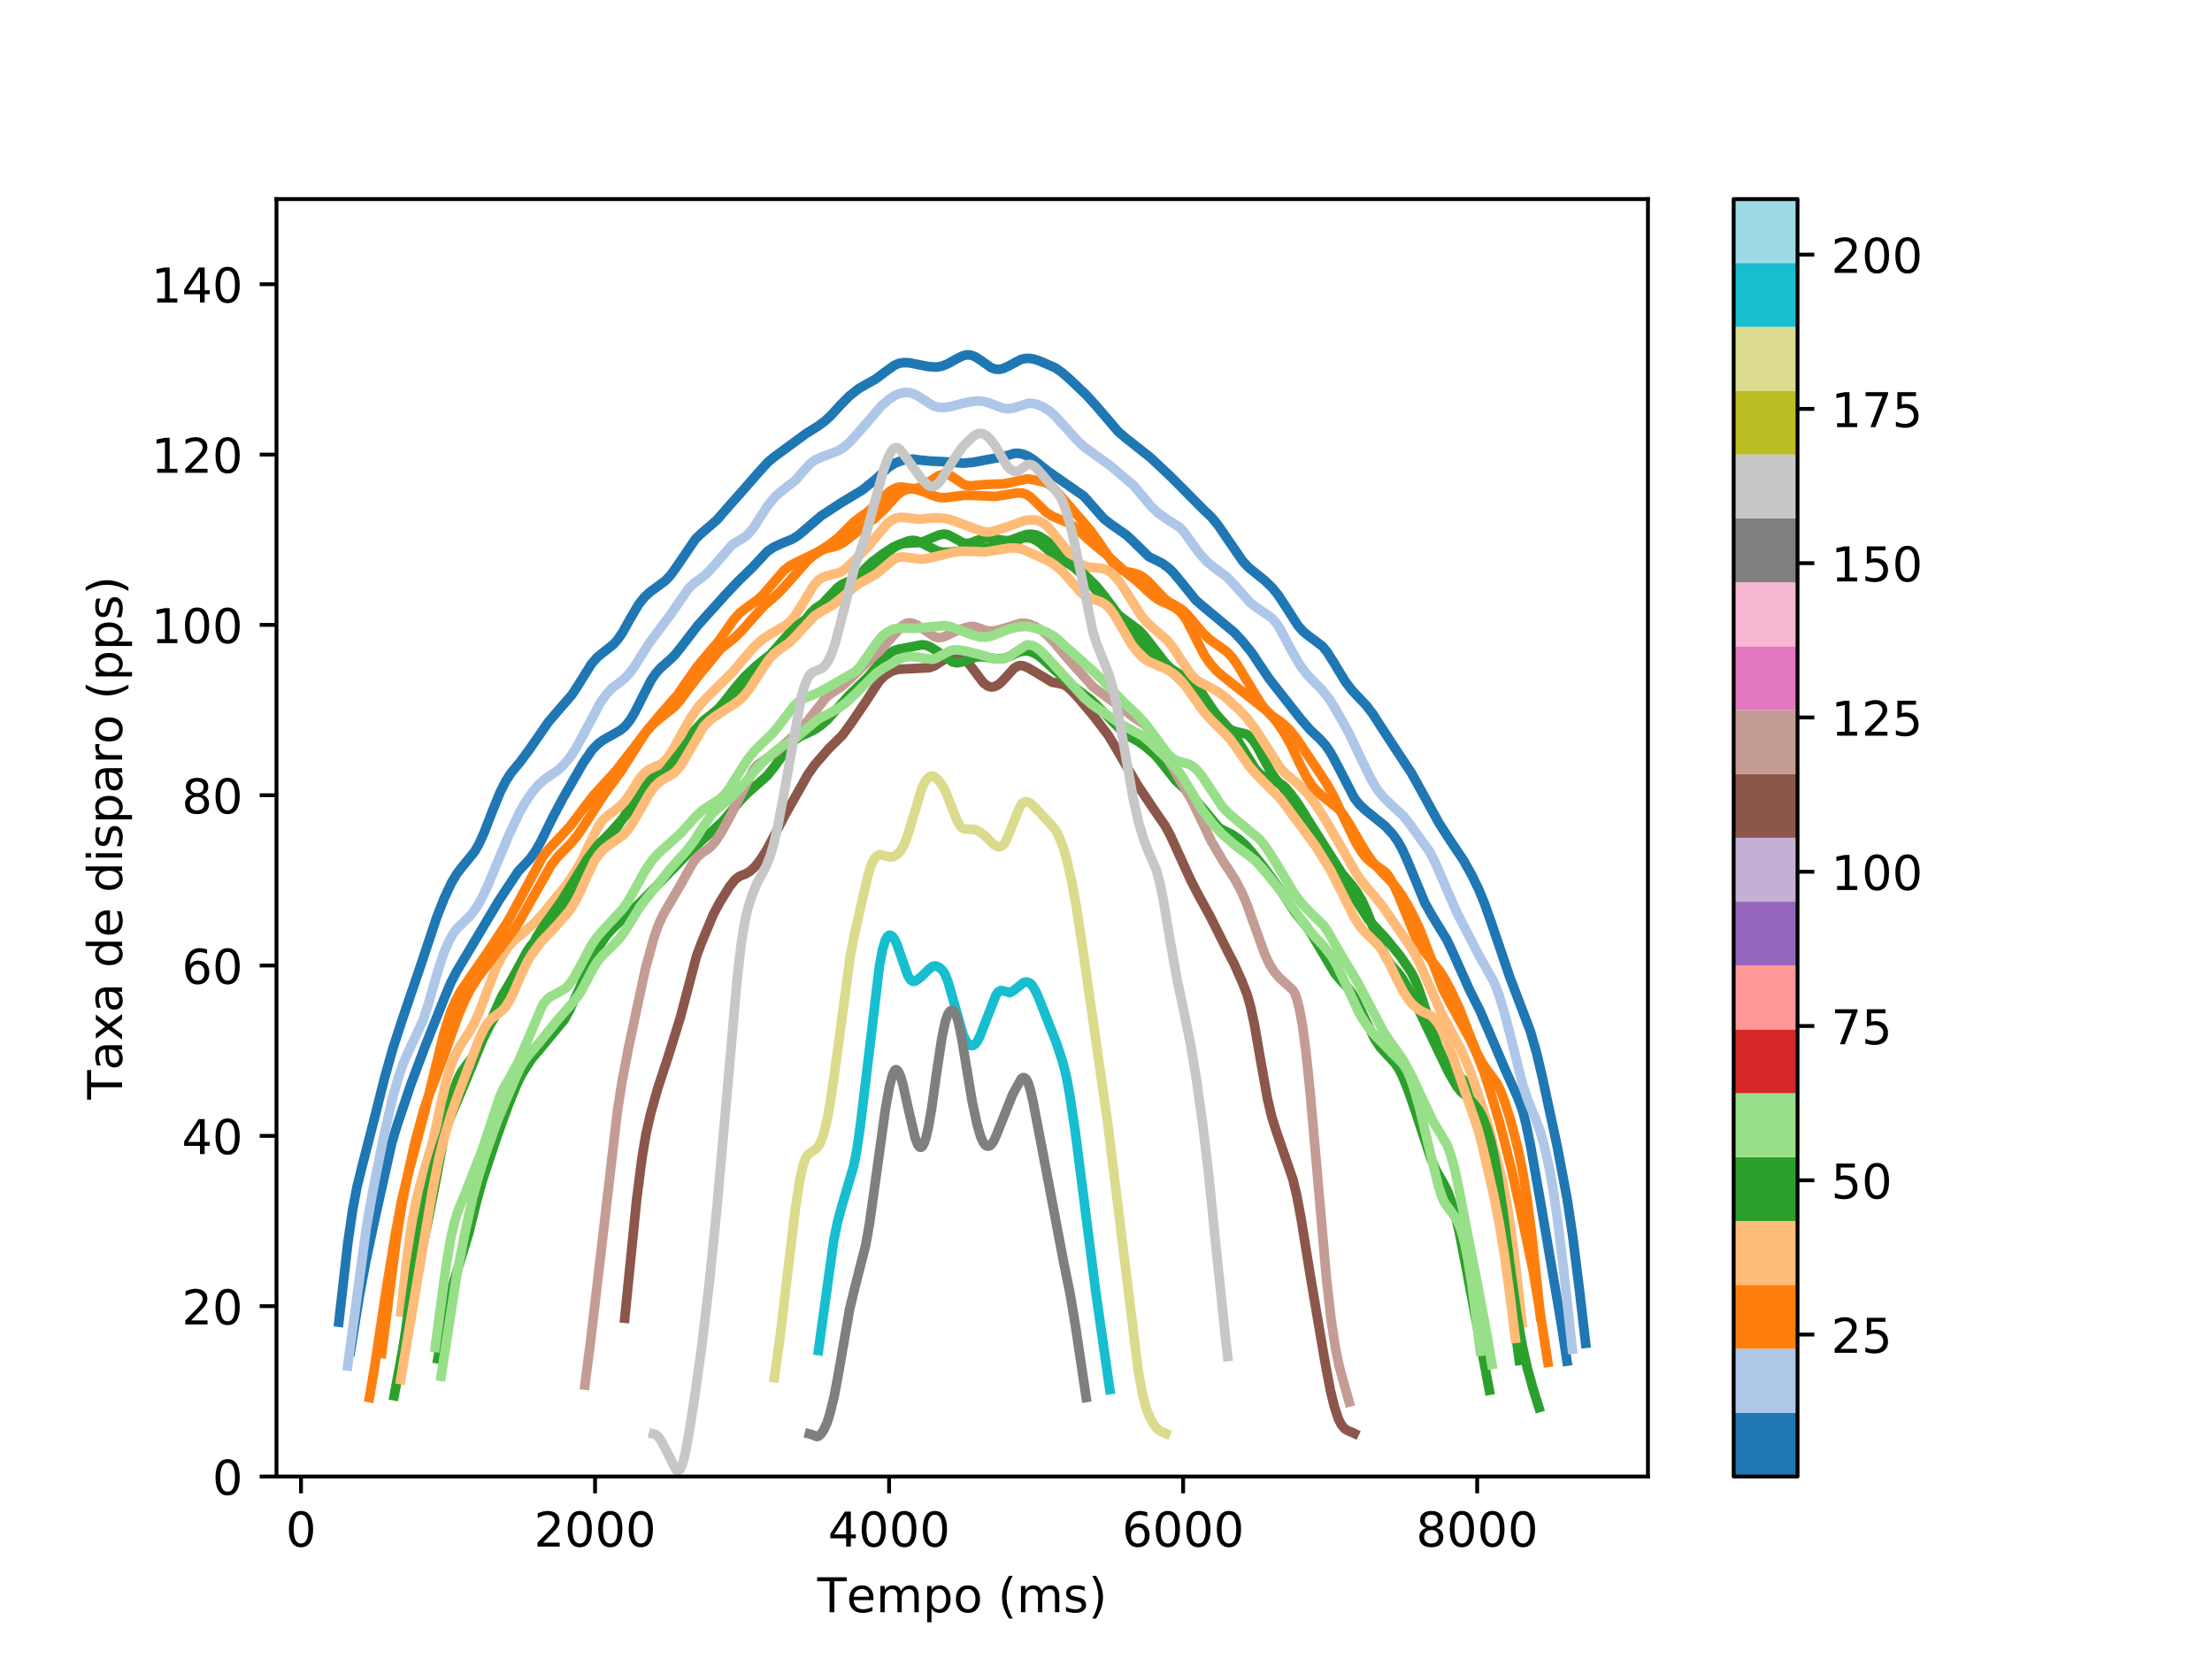 <?xml version="1.0" encoding="utf-8" standalone="no"?>
<!DOCTYPE svg PUBLIC "-//W3C//DTD SVG 1.1//EN"
  "http://www.w3.org/Graphics/SVG/1.1/DTD/svg11.dtd">
<!-- Created with matplotlib (https://matplotlib.org/) -->
<svg height="345.6pt" version="1.1" viewBox="0 0 460.8 345.6" width="460.8pt" xmlns="http://www.w3.org/2000/svg" xmlns:xlink="http://www.w3.org/1999/xlink">
 <defs>
  <style type="text/css">
*{stroke-linecap:butt;stroke-linejoin:round;}
  </style>
 </defs>
 <g id="figure_1">
  <g id="patch_1">
   <path d="M 0 345.6 
L 460.8 345.6 
L 460.8 0 
L 0 0 
z
" style="fill:#ffffff;"/>
  </g>
  <g id="axes_1">
   <g id="patch_2">
    <path d="M 57.6 307.584 
L 343.296 307.584 
L 343.296 41.472 
L 57.6 41.472 
z
" style="fill:#ffffff;"/>
   </g>
   <g id="matplotlib.axis_1">
    <g id="xtick_1">
     <g id="line2d_1">
      <defs>
       <path d="M 0 0 
L 0 3.5 
" id="m88a848f43b" style="stroke:#000000;stroke-width:0.8;"/>
      </defs>
      <g>
       <use style="stroke:#000000;stroke-width:0.8;" x="62.706" xlink:href="#m88a848f43b" y="307.584"/>
      </g>
     </g>
     <g id="text_1">
      <!-- 0 -->
      <defs>
       <path d="M 31.781 66.406 
Q 24.172 66.406 20.328 58.906 
Q 16.5 51.422 16.5 36.375 
Q 16.5 21.391 20.328 13.891 
Q 24.172 6.391 31.781 6.391 
Q 39.453 6.391 43.281 13.891 
Q 47.125 21.391 47.125 36.375 
Q 47.125 51.422 43.281 58.906 
Q 39.453 66.406 31.781 66.406 
z
M 31.781 74.219 
Q 44.047 74.219 50.516 64.516 
Q 56.984 54.828 56.984 36.375 
Q 56.984 17.969 50.516 8.266 
Q 44.047 -1.422 31.781 -1.422 
Q 19.531 -1.422 13.062 8.266 
Q 6.594 17.969 6.594 36.375 
Q 6.594 54.828 13.062 64.516 
Q 19.531 74.219 31.781 74.219 
z
" id="DejaVuSans-48"/>
      </defs>
      <g transform="translate(59.525 322.182)scale(0.1 -0.1)">
       <use xlink:href="#DejaVuSans-48"/>
      </g>
     </g>
    </g>
    <g id="xtick_2">
     <g id="line2d_2">
      <g>
       <use style="stroke:#000000;stroke-width:0.8;" x="123.96" xlink:href="#m88a848f43b" y="307.584"/>
      </g>
     </g>
     <g id="text_2">
      <!-- 2000 -->
      <defs>
       <path d="M 19.188 8.297 
L 53.609 8.297 
L 53.609 0 
L 7.328 0 
L 7.328 8.297 
Q 12.938 14.109 22.625 23.891 
Q 32.328 33.688 34.812 36.531 
Q 39.547 41.844 41.422 45.531 
Q 43.312 49.219 43.312 52.781 
Q 43.312 58.594 39.234 62.25 
Q 35.156 65.922 28.609 65.922 
Q 23.969 65.922 18.812 64.312 
Q 13.672 62.703 7.812 59.422 
L 7.812 69.391 
Q 13.766 71.781 18.938 73 
Q 24.125 74.219 28.422 74.219 
Q 39.75 74.219 46.484 68.547 
Q 53.219 62.891 53.219 53.422 
Q 53.219 48.922 51.531 44.891 
Q 49.859 40.875 45.406 35.406 
Q 44.188 33.984 37.641 27.219 
Q 31.109 20.453 19.188 8.297 
z
" id="DejaVuSans-50"/>
      </defs>
      <g transform="translate(111.235 322.182)scale(0.1 -0.1)">
       <use xlink:href="#DejaVuSans-50"/>
       <use x="63.623" xlink:href="#DejaVuSans-48"/>
       <use x="127.246" xlink:href="#DejaVuSans-48"/>
       <use x="190.869" xlink:href="#DejaVuSans-48"/>
      </g>
     </g>
    </g>
    <g id="xtick_3">
     <g id="line2d_3">
      <g>
       <use style="stroke:#000000;stroke-width:0.8;" x="185.214" xlink:href="#m88a848f43b" y="307.584"/>
      </g>
     </g>
     <g id="text_3">
      <!-- 4000 -->
      <defs>
       <path d="M 37.797 64.312 
L 12.891 25.391 
L 37.797 25.391 
z
M 35.203 72.906 
L 47.609 72.906 
L 47.609 25.391 
L 58.016 25.391 
L 58.016 17.188 
L 47.609 17.188 
L 47.609 0 
L 37.797 0 
L 37.797 17.188 
L 4.891 17.188 
L 4.891 26.703 
z
" id="DejaVuSans-52"/>
      </defs>
      <g transform="translate(172.489 322.182)scale(0.1 -0.1)">
       <use xlink:href="#DejaVuSans-52"/>
       <use x="63.623" xlink:href="#DejaVuSans-48"/>
       <use x="127.246" xlink:href="#DejaVuSans-48"/>
       <use x="190.869" xlink:href="#DejaVuSans-48"/>
      </g>
     </g>
    </g>
    <g id="xtick_4">
     <g id="line2d_4">
      <g>
       <use style="stroke:#000000;stroke-width:0.8;" x="246.468" xlink:href="#m88a848f43b" y="307.584"/>
      </g>
     </g>
     <g id="text_4">
      <!-- 6000 -->
      <defs>
       <path d="M 33.016 40.375 
Q 26.375 40.375 22.484 35.828 
Q 18.609 31.297 18.609 23.391 
Q 18.609 15.531 22.484 10.953 
Q 26.375 6.391 33.016 6.391 
Q 39.656 6.391 43.531 10.953 
Q 47.406 15.531 47.406 23.391 
Q 47.406 31.297 43.531 35.828 
Q 39.656 40.375 33.016 40.375 
z
M 52.594 71.297 
L 52.594 62.312 
Q 48.875 64.062 45.094 64.984 
Q 41.312 65.922 37.594 65.922 
Q 27.828 65.922 22.672 59.328 
Q 17.531 52.734 16.797 39.406 
Q 19.672 43.656 24.016 45.922 
Q 28.375 48.188 33.594 48.188 
Q 44.578 48.188 50.953 41.516 
Q 57.328 34.859 57.328 23.391 
Q 57.328 12.156 50.688 5.359 
Q 44.047 -1.422 33.016 -1.422 
Q 20.359 -1.422 13.672 8.266 
Q 6.984 17.969 6.984 36.375 
Q 6.984 53.656 15.188 63.938 
Q 23.391 74.219 37.203 74.219 
Q 40.922 74.219 44.703 73.484 
Q 48.484 72.75 52.594 71.297 
z
" id="DejaVuSans-54"/>
      </defs>
      <g transform="translate(233.743 322.182)scale(0.1 -0.1)">
       <use xlink:href="#DejaVuSans-54"/>
       <use x="63.623" xlink:href="#DejaVuSans-48"/>
       <use x="127.246" xlink:href="#DejaVuSans-48"/>
       <use x="190.869" xlink:href="#DejaVuSans-48"/>
      </g>
     </g>
    </g>
    <g id="xtick_5">
     <g id="line2d_5">
      <g>
       <use style="stroke:#000000;stroke-width:0.8;" x="307.722" xlink:href="#m88a848f43b" y="307.584"/>
      </g>
     </g>
     <g id="text_5">
      <!-- 8000 -->
      <defs>
       <path d="M 31.781 34.625 
Q 24.75 34.625 20.719 30.859 
Q 16.703 27.094 16.703 20.516 
Q 16.703 13.922 20.719 10.156 
Q 24.75 6.391 31.781 6.391 
Q 38.812 6.391 42.859 10.172 
Q 46.922 13.969 46.922 20.516 
Q 46.922 27.094 42.891 30.859 
Q 38.875 34.625 31.781 34.625 
z
M 21.922 38.812 
Q 15.578 40.375 12.031 44.719 
Q 8.5 49.078 8.5 55.328 
Q 8.5 64.062 14.719 69.141 
Q 20.953 74.219 31.781 74.219 
Q 42.672 74.219 48.875 69.141 
Q 55.078 64.062 55.078 55.328 
Q 55.078 49.078 51.531 44.719 
Q 48 40.375 41.703 38.812 
Q 48.828 37.156 52.797 32.312 
Q 56.781 27.484 56.781 20.516 
Q 56.781 9.906 50.312 4.234 
Q 43.844 -1.422 31.781 -1.422 
Q 19.734 -1.422 13.25 4.234 
Q 6.781 9.906 6.781 20.516 
Q 6.781 27.484 10.781 32.312 
Q 14.797 37.156 21.922 38.812 
z
M 18.312 54.391 
Q 18.312 48.734 21.844 45.562 
Q 25.391 42.391 31.781 42.391 
Q 38.141 42.391 41.719 45.562 
Q 45.312 48.734 45.312 54.391 
Q 45.312 60.062 41.719 63.234 
Q 38.141 66.406 31.781 66.406 
Q 25.391 66.406 21.844 63.234 
Q 18.312 60.062 18.312 54.391 
z
" id="DejaVuSans-56"/>
      </defs>
      <g transform="translate(294.997 322.182)scale(0.1 -0.1)">
       <use xlink:href="#DejaVuSans-56"/>
       <use x="63.623" xlink:href="#DejaVuSans-48"/>
       <use x="127.246" xlink:href="#DejaVuSans-48"/>
       <use x="190.869" xlink:href="#DejaVuSans-48"/>
      </g>
     </g>
    </g>
    <g id="text_6">
     <!-- Tempo (ms) -->
     <defs>
      <path d="M -0.297 72.906 
L 61.375 72.906 
L 61.375 64.594 
L 35.5 64.594 
L 35.5 0 
L 25.594 0 
L 25.594 64.594 
L -0.297 64.594 
z
" id="DejaVuSans-84"/>
      <path d="M 56.203 29.594 
L 56.203 25.203 
L 14.891 25.203 
Q 15.484 15.922 20.484 11.062 
Q 25.484 6.203 34.422 6.203 
Q 39.594 6.203 44.453 7.469 
Q 49.312 8.734 54.109 11.281 
L 54.109 2.781 
Q 49.266 0.734 44.188 -0.344 
Q 39.109 -1.422 33.891 -1.422 
Q 20.797 -1.422 13.156 6.188 
Q 5.516 13.812 5.516 26.812 
Q 5.516 40.234 12.766 48.109 
Q 20.016 56 32.328 56 
Q 43.359 56 49.781 48.891 
Q 56.203 41.797 56.203 29.594 
z
M 47.219 32.234 
Q 47.125 39.594 43.094 43.984 
Q 39.062 48.391 32.422 48.391 
Q 24.906 48.391 20.391 44.141 
Q 15.875 39.891 15.188 32.172 
z
" id="DejaVuSans-101"/>
      <path d="M 52 44.188 
Q 55.375 50.25 60.062 53.125 
Q 64.75 56 71.094 56 
Q 79.641 56 84.281 50.016 
Q 88.922 44.047 88.922 33.016 
L 88.922 0 
L 79.891 0 
L 79.891 32.719 
Q 79.891 40.578 77.094 44.375 
Q 74.312 48.188 68.609 48.188 
Q 61.625 48.188 57.562 43.547 
Q 53.516 38.922 53.516 30.906 
L 53.516 0 
L 44.484 0 
L 44.484 32.719 
Q 44.484 40.625 41.703 44.406 
Q 38.922 48.188 33.109 48.188 
Q 26.219 48.188 22.156 43.531 
Q 18.109 38.875 18.109 30.906 
L 18.109 0 
L 9.078 0 
L 9.078 54.688 
L 18.109 54.688 
L 18.109 46.188 
Q 21.188 51.219 25.484 53.609 
Q 29.781 56 35.688 56 
Q 41.656 56 45.828 52.969 
Q 50 49.953 52 44.188 
z
" id="DejaVuSans-109"/>
      <path d="M 18.109 8.203 
L 18.109 -20.797 
L 9.078 -20.797 
L 9.078 54.688 
L 18.109 54.688 
L 18.109 46.391 
Q 20.953 51.266 25.266 53.625 
Q 29.594 56 35.594 56 
Q 45.562 56 51.781 48.094 
Q 58.016 40.188 58.016 27.297 
Q 58.016 14.406 51.781 6.484 
Q 45.562 -1.422 35.594 -1.422 
Q 29.594 -1.422 25.266 0.953 
Q 20.953 3.328 18.109 8.203 
z
M 48.688 27.297 
Q 48.688 37.203 44.609 42.844 
Q 40.531 48.484 33.406 48.484 
Q 26.266 48.484 22.188 42.844 
Q 18.109 37.203 18.109 27.297 
Q 18.109 17.391 22.188 11.75 
Q 26.266 6.109 33.406 6.109 
Q 40.531 6.109 44.609 11.75 
Q 48.688 17.391 48.688 27.297 
z
" id="DejaVuSans-112"/>
      <path d="M 30.609 48.391 
Q 23.391 48.391 19.188 42.75 
Q 14.984 37.109 14.984 27.297 
Q 14.984 17.484 19.156 11.844 
Q 23.344 6.203 30.609 6.203 
Q 37.797 6.203 41.984 11.859 
Q 46.188 17.531 46.188 27.297 
Q 46.188 37.016 41.984 42.703 
Q 37.797 48.391 30.609 48.391 
z
M 30.609 56 
Q 42.328 56 49.016 48.375 
Q 55.719 40.766 55.719 27.297 
Q 55.719 13.875 49.016 6.219 
Q 42.328 -1.422 30.609 -1.422 
Q 18.844 -1.422 12.172 6.219 
Q 5.516 13.875 5.516 27.297 
Q 5.516 40.766 12.172 48.375 
Q 18.844 56 30.609 56 
z
" id="DejaVuSans-111"/>
      <path id="DejaVuSans-32"/>
      <path d="M 31 75.875 
Q 24.469 64.656 21.281 53.656 
Q 18.109 42.672 18.109 31.391 
Q 18.109 20.125 21.312 9.062 
Q 24.516 -2 31 -13.188 
L 23.188 -13.188 
Q 15.875 -1.703 12.234 9.375 
Q 8.594 20.453 8.594 31.391 
Q 8.594 42.281 12.203 53.312 
Q 15.828 64.359 23.188 75.875 
z
" id="DejaVuSans-40"/>
      <path d="M 44.281 53.078 
L 44.281 44.578 
Q 40.484 46.531 36.375 47.5 
Q 32.281 48.484 27.875 48.484 
Q 21.188 48.484 17.844 46.438 
Q 14.5 44.391 14.5 40.281 
Q 14.5 37.156 16.891 35.375 
Q 19.281 33.594 26.516 31.984 
L 29.594 31.297 
Q 39.156 29.25 43.188 25.516 
Q 47.219 21.781 47.219 15.094 
Q 47.219 7.469 41.188 3.016 
Q 35.156 -1.422 24.609 -1.422 
Q 20.219 -1.422 15.453 -0.562 
Q 10.688 0.297 5.422 2 
L 5.422 11.281 
Q 10.406 8.688 15.234 7.391 
Q 20.062 6.109 24.812 6.109 
Q 31.156 6.109 34.562 8.281 
Q 37.984 10.453 37.984 14.406 
Q 37.984 18.062 35.516 20.016 
Q 33.062 21.969 24.703 23.781 
L 21.578 24.516 
Q 13.234 26.266 9.516 29.906 
Q 5.812 33.547 5.812 39.891 
Q 5.812 47.609 11.281 51.797 
Q 16.75 56 26.812 56 
Q 31.781 56 36.172 55.266 
Q 40.578 54.547 44.281 53.078 
z
" id="DejaVuSans-115"/>
      <path d="M 8.016 75.875 
L 15.828 75.875 
Q 23.141 64.359 26.781 53.312 
Q 30.422 42.281 30.422 31.391 
Q 30.422 20.453 26.781 9.375 
Q 23.141 -1.703 15.828 -13.188 
L 8.016 -13.188 
Q 14.5 -2 17.703 9.062 
Q 20.906 20.125 20.906 31.391 
Q 20.906 42.672 17.703 53.656 
Q 14.5 64.656 8.016 75.875 
z
" id="DejaVuSans-41"/>
     </defs>
     <g transform="translate(170.261 335.861)scale(0.1 -0.1)">
      <use xlink:href="#DejaVuSans-84"/>
      <use x="60.818" xlink:href="#DejaVuSans-101"/>
      <use x="122.342" xlink:href="#DejaVuSans-109"/>
      <use x="219.754" xlink:href="#DejaVuSans-112"/>
      <use x="283.23" xlink:href="#DejaVuSans-111"/>
      <use x="344.412" xlink:href="#DejaVuSans-32"/>
      <use x="376.199" xlink:href="#DejaVuSans-40"/>
      <use x="415.213" xlink:href="#DejaVuSans-109"/>
      <use x="512.625" xlink:href="#DejaVuSans-115"/>
      <use x="564.725" xlink:href="#DejaVuSans-41"/>
     </g>
    </g>
   </g>
   <g id="matplotlib.axis_2">
    <g id="ytick_1">
     <g id="line2d_6">
      <defs>
       <path d="M 0 0 
L -3.5 0 
" id="mfd9536d15d" style="stroke:#000000;stroke-width:0.8;"/>
      </defs>
      <g>
       <use style="stroke:#000000;stroke-width:0.8;" x="57.6" xlink:href="#mfd9536d15d" y="307.584"/>
      </g>
     </g>
     <g id="text_7">
      <!-- 0 -->
      <g transform="translate(44.237 311.383)scale(0.1 -0.1)">
       <use xlink:href="#DejaVuSans-48"/>
      </g>
     </g>
    </g>
    <g id="ytick_2">
     <g id="line2d_7">
      <g>
       <use style="stroke:#000000;stroke-width:0.8;" x="57.6" xlink:href="#mfd9536d15d" y="272.102"/>
      </g>
     </g>
     <g id="text_8">
      <!-- 20 -->
      <g transform="translate(37.875 275.902)scale(0.1 -0.1)">
       <use xlink:href="#DejaVuSans-50"/>
       <use x="63.623" xlink:href="#DejaVuSans-48"/>
      </g>
     </g>
    </g>
    <g id="ytick_3">
     <g id="line2d_8">
      <g>
       <use style="stroke:#000000;stroke-width:0.8;" x="57.6" xlink:href="#mfd9536d15d" y="236.621"/>
      </g>
     </g>
     <g id="text_9">
      <!-- 40 -->
      <g transform="translate(37.875 240.42)scale(0.1 -0.1)">
       <use xlink:href="#DejaVuSans-52"/>
       <use x="63.623" xlink:href="#DejaVuSans-48"/>
      </g>
     </g>
    </g>
    <g id="ytick_4">
     <g id="line2d_9">
      <g>
       <use style="stroke:#000000;stroke-width:0.8;" x="57.6" xlink:href="#mfd9536d15d" y="201.139"/>
      </g>
     </g>
     <g id="text_10">
      <!-- 60 -->
      <g transform="translate(37.875 204.938)scale(0.1 -0.1)">
       <use xlink:href="#DejaVuSans-54"/>
       <use x="63.623" xlink:href="#DejaVuSans-48"/>
      </g>
     </g>
    </g>
    <g id="ytick_5">
     <g id="line2d_10">
      <g>
       <use style="stroke:#000000;stroke-width:0.8;" x="57.6" xlink:href="#mfd9536d15d" y="165.658"/>
      </g>
     </g>
     <g id="text_11">
      <!-- 80 -->
      <g transform="translate(37.875 169.457)scale(0.1 -0.1)">
       <use xlink:href="#DejaVuSans-56"/>
       <use x="63.623" xlink:href="#DejaVuSans-48"/>
      </g>
     </g>
    </g>
    <g id="ytick_6">
     <g id="line2d_11">
      <g>
       <use style="stroke:#000000;stroke-width:0.8;" x="57.6" xlink:href="#mfd9536d15d" y="130.176"/>
      </g>
     </g>
     <g id="text_12">
      <!-- 100 -->
      <defs>
       <path d="M 12.406 8.297 
L 28.516 8.297 
L 28.516 63.922 
L 10.984 60.406 
L 10.984 69.391 
L 28.422 72.906 
L 38.281 72.906 
L 38.281 8.297 
L 54.391 8.297 
L 54.391 0 
L 12.406 0 
z
" id="DejaVuSans-49"/>
      </defs>
      <g transform="translate(31.512 133.975)scale(0.1 -0.1)">
       <use xlink:href="#DejaVuSans-49"/>
       <use x="63.623" xlink:href="#DejaVuSans-48"/>
       <use x="127.246" xlink:href="#DejaVuSans-48"/>
      </g>
     </g>
    </g>
    <g id="ytick_7">
     <g id="line2d_12">
      <g>
       <use style="stroke:#000000;stroke-width:0.8;" x="57.6" xlink:href="#mfd9536d15d" y="94.694"/>
      </g>
     </g>
     <g id="text_13">
      <!-- 120 -->
      <g transform="translate(31.512 98.494)scale(0.1 -0.1)">
       <use xlink:href="#DejaVuSans-49"/>
       <use x="63.623" xlink:href="#DejaVuSans-50"/>
       <use x="127.246" xlink:href="#DejaVuSans-48"/>
      </g>
     </g>
    </g>
    <g id="ytick_8">
     <g id="line2d_13">
      <g>
       <use style="stroke:#000000;stroke-width:0.8;" x="57.6" xlink:href="#mfd9536d15d" y="59.213"/>
      </g>
     </g>
     <g id="text_14">
      <!-- 140 -->
      <g transform="translate(31.512 63.012)scale(0.1 -0.1)">
       <use xlink:href="#DejaVuSans-49"/>
       <use x="63.623" xlink:href="#DejaVuSans-52"/>
       <use x="127.246" xlink:href="#DejaVuSans-48"/>
      </g>
     </g>
    </g>
    <g id="text_15">
     <!-- Taxa de disparo (pps) -->
     <defs>
      <path d="M 34.281 27.484 
Q 23.391 27.484 19.188 25 
Q 14.984 22.516 14.984 16.5 
Q 14.984 11.719 18.141 8.906 
Q 21.297 6.109 26.703 6.109 
Q 34.188 6.109 38.703 11.406 
Q 43.219 16.703 43.219 25.484 
L 43.219 27.484 
z
M 52.203 31.203 
L 52.203 0 
L 43.219 0 
L 43.219 8.297 
Q 40.141 3.328 35.547 0.953 
Q 30.953 -1.422 24.312 -1.422 
Q 15.922 -1.422 10.953 3.297 
Q 6 8.016 6 15.922 
Q 6 25.141 12.172 29.828 
Q 18.359 34.516 30.609 34.516 
L 43.219 34.516 
L 43.219 35.406 
Q 43.219 41.609 39.141 45 
Q 35.062 48.391 27.688 48.391 
Q 23 48.391 18.547 47.266 
Q 14.109 46.141 10.016 43.891 
L 10.016 52.203 
Q 14.938 54.109 19.578 55.047 
Q 24.219 56 28.609 56 
Q 40.484 56 46.344 49.844 
Q 52.203 43.703 52.203 31.203 
z
" id="DejaVuSans-97"/>
      <path d="M 54.891 54.688 
L 35.109 28.078 
L 55.906 0 
L 45.312 0 
L 29.391 21.484 
L 13.484 0 
L 2.875 0 
L 24.125 28.609 
L 4.688 54.688 
L 15.281 54.688 
L 29.781 35.203 
L 44.281 54.688 
z
" id="DejaVuSans-120"/>
      <path d="M 45.406 46.391 
L 45.406 75.984 
L 54.391 75.984 
L 54.391 0 
L 45.406 0 
L 45.406 8.203 
Q 42.578 3.328 38.25 0.953 
Q 33.938 -1.422 27.875 -1.422 
Q 17.969 -1.422 11.734 6.484 
Q 5.516 14.406 5.516 27.297 
Q 5.516 40.188 11.734 48.094 
Q 17.969 56 27.875 56 
Q 33.938 56 38.25 53.625 
Q 42.578 51.266 45.406 46.391 
z
M 14.797 27.297 
Q 14.797 17.391 18.875 11.75 
Q 22.953 6.109 30.078 6.109 
Q 37.203 6.109 41.297 11.75 
Q 45.406 17.391 45.406 27.297 
Q 45.406 37.203 41.297 42.844 
Q 37.203 48.484 30.078 48.484 
Q 22.953 48.484 18.875 42.844 
Q 14.797 37.203 14.797 27.297 
z
" id="DejaVuSans-100"/>
      <path d="M 9.422 54.688 
L 18.406 54.688 
L 18.406 0 
L 9.422 0 
z
M 9.422 75.984 
L 18.406 75.984 
L 18.406 64.594 
L 9.422 64.594 
z
" id="DejaVuSans-105"/>
      <path d="M 41.109 46.297 
Q 39.594 47.172 37.812 47.578 
Q 36.031 48 33.891 48 
Q 26.266 48 22.188 43.047 
Q 18.109 38.094 18.109 28.812 
L 18.109 0 
L 9.078 0 
L 9.078 54.688 
L 18.109 54.688 
L 18.109 46.188 
Q 20.953 51.172 25.484 53.578 
Q 30.031 56 36.531 56 
Q 37.453 56 38.578 55.875 
Q 39.703 55.766 41.062 55.516 
z
" id="DejaVuSans-114"/>
     </defs>
     <g transform="translate(25.433 229.049)rotate(-90)scale(0.1 -0.1)">
      <use xlink:href="#DejaVuSans-84"/>
      <use x="60.834" xlink:href="#DejaVuSans-97"/>
      <use x="122.113" xlink:href="#DejaVuSans-120"/>
      <use x="181.293" xlink:href="#DejaVuSans-97"/>
      <use x="242.572" xlink:href="#DejaVuSans-32"/>
      <use x="274.359" xlink:href="#DejaVuSans-100"/>
      <use x="337.836" xlink:href="#DejaVuSans-101"/>
      <use x="399.359" xlink:href="#DejaVuSans-32"/>
      <use x="431.146" xlink:href="#DejaVuSans-100"/>
      <use x="494.623" xlink:href="#DejaVuSans-105"/>
      <use x="522.406" xlink:href="#DejaVuSans-115"/>
      <use x="574.506" xlink:href="#DejaVuSans-112"/>
      <use x="637.982" xlink:href="#DejaVuSans-97"/>
      <use x="699.262" xlink:href="#DejaVuSans-114"/>
      <use x="740.344" xlink:href="#DejaVuSans-111"/>
      <use x="801.525" xlink:href="#DejaVuSans-32"/>
      <use x="833.312" xlink:href="#DejaVuSans-40"/>
      <use x="872.326" xlink:href="#DejaVuSans-112"/>
      <use x="935.803" xlink:href="#DejaVuSans-112"/>
      <use x="999.279" xlink:href="#DejaVuSans-115"/>
      <use x="1051.379" xlink:href="#DejaVuSans-41"/>
     </g>
    </g>
   </g>
   <g id="line2d_14">
    <path clip-path="url(#p72384b30c3)" d="M 130.15 274.608 
L 132.621 249.93 
L 133.742 241.163 
L 134.586 236.163 
L 135.488 232.193 
L 137.006 226.756 
L 139.038 220.596 
L 141.687 212.1 
L 145.114 199.13 
L 146.108 196.455 
L 148.655 190.368 
L 149.877 188.085 
L 151.959 184.708 
L 153.131 183.242 
L 154.011 182.56 
L 155.452 181.98 
L 156.294 181.461 
L 157.294 180.527 
L 158.405 179.085 
L 159.657 177.16 
L 161.406 173.851 
L 163.558 169.718 
L 166.591 164.373 
L 168.287 161.339 
L 169.706 159.33 
L 172.629 155.97 
L 175.453 153.198 
L 177.329 150.641 
L 180.467 146.007 
L 183.127 141.936 
L 184.09 140.934 
L 185.026 140.243 
L 185.995 139.749 
L 186.995 139.455 
L 188.056 139.377 
L 193.595 139.105 
L 194.673 138.687 
L 195.964 137.868 
L 197.411 136.939 
L 198.304 136.682 
L 199.286 136.656 
L 200.087 136.877 
L 200.843 137.301 
L 201.58 137.94 
L 202.336 138.899 
L 204.86 142.244 
L 205.765 142.917 
L 206.419 143.118 
L 207.111 143.06 
L 207.847 142.706 
L 208.625 142.083 
L 209.708 140.903 
L 211.226 139.242 
L 211.981 138.782 
L 212.561 138.64 
L 213.16 138.7 
L 214.06 139.067 
L 215.886 140.132 
L 219.173 142.122 
L 220.593 142.368 
L 221.542 142.607 
L 222.265 143.028 
L 223.231 143.885 
L 224.937 145.732 
L 228.028 149.437 
L 230.942 153.274 
L 232.325 155.6 
L 236.798 163.267 
L 240.06 168.169 
L 242.68 171.962 
L 243.85 174.121 
L 245.366 177.464 
L 248.015 183.284 
L 249.655 186.467 
L 252.059 190.831 
L 255.673 198.052 
L 257.053 200.705 
L 258.739 204.487 
L 259.82 207.234 
L 260.538 209.82 
L 261.332 213.515 
L 262.425 219.819 
L 263.984 228.655 
L 264.933 232.688 
L 265.82 235.5 
L 269.325 245.667 
L 270.143 249.069 
L 271.097 254.175 
L 272.99 265.934 
L 275.938 283.248 
L 277.138 289.64 
L 278.003 293.154 
L 278.85 295.679 
L 279.444 296.824 
L 280.163 297.658 
L 280.726 297.999 
L 282.006 298.544 
L 282.135 298.607 
L 282.135 298.607 
" style="fill:none;stroke:#8c564b;stroke-linecap:square;stroke-width:2;"/>
   </g>
   <g id="line2d_15">
    <path clip-path="url(#p72384b30c3)" d="M 73.026 281.454 
L 74.796 270.308 
L 76.231 262.642 
L 78.177 253.486 
L 81.629 238.056 
L 82.742 234.357 
L 85.566 225.962 
L 88.538 218.026 
L 92.52 208.036 
L 93.9 204.728 
L 95.171 202.28 
L 104.059 187.392 
L 107.944 181.531 
L 109.051 180.357 
L 110.316 179.012 
L 111.505 177.368 
L 112.651 175.347 
L 115.26 170.055 
L 117.343 166.151 
L 121.468 158.962 
L 123.263 156.331 
L 124.49 155.032 
L 125.646 154.162 
L 127.755 152.974 
L 129.191 152.15 
L 130.231 151.287 
L 131.232 150.057 
L 132.193 148.474 
L 133.546 145.768 
L 135.601 141.753 
L 136.647 140.208 
L 137.647 139.11 
L 139.537 137.463 
L 140.623 136.385 
L 141.904 134.784 
L 145.381 130.259 
L 151.198 123.802 
L 153.812 121.047 
L 156.68 118.265 
L 159.899 114.829 
L 161.15 113.999 
L 162.78 113.237 
L 165.046 112.312 
L 166.317 111.522 
L 167.378 110.623 
L 171.04 107.48 
L 175.124 104.796 
L 179.651 102.08 
L 182.447 99.799 
L 185.104 97.336 
L 186.372 96.515 
L 187.594 96.028 
L 188.787 95.724 
L 190.174 95.655 
L 191.485 95.822 
L 193.882 96.055 
L 196.575 96.172 
L 200.759 96.492 
L 202.621 96.318 
L 209.102 95.121 
L 211.298 94.447 
L 212.218 94.435 
L 213.2 94.637 
L 214.317 95.131 
L 215.417 95.86 
L 217.063 97.175 
L 218.461 98.265 
L 225.755 103.333 
L 227.009 104.736 
L 229.948 108.068 
L 231.338 109.144 
L 234.649 111.456 
L 235.985 112.703 
L 239.332 115.975 
L 240.782 116.675 
L 242.188 117.397 
L 243.427 118.302 
L 244.504 119.365 
L 245.994 121.165 
L 249.091 125.016 
L 250.373 126.127 
L 257.116 131.738 
L 258.748 133.492 
L 260.719 135.911 
L 262.226 138.182 
L 264.443 141.468 
L 270.944 149.758 
L 272.887 152.003 
L 275.007 154.004 
L 276.147 155.264 
L 277.209 156.82 
L 278.363 158.945 
L 282.141 166.277 
L 283.179 167.583 
L 284.43 168.766 
L 285.881 169.933 
L 288.613 172.144 
L 290.133 173.792 
L 291.161 175.225 
L 292.133 176.966 
L 293.216 179.37 
L 296.833 188.102 
L 298.24 190.61 
L 301.396 195.763 
L 302.517 198.144 
L 306.151 206.272 
L 308.258 210.469 
L 310.041 214.588 
L 313.47 222.628 
L 316.237 228.791 
L 317.211 231.495 
L 317.917 234.217 
L 318.872 238.865 
L 320.995 250.879 
L 325.285 275.959 
L 326.428 283.541 
L 326.428 283.541 
" style="fill:none;stroke:#1f77b4;stroke-linecap:square;stroke-width:2;"/>
   </g>
   <g id="line2d_16">
    <path clip-path="url(#p72384b30c3)" d="M 91.212 283.079 
L 92.561 275.336 
L 93.739 269.91 
L 94.766 266.265 
L 97.673 256.785 
L 99.155 250.769 
L 100.48 245.922 
L 103.48 236.889 
L 105.959 230.049 
L 107.767 225.637 
L 108.728 223.729 
L 110.737 220.586 
L 112.077 219.038 
L 117.609 212.345 
L 118.675 210.383 
L 120.358 206.76 
L 123.582 199.453 
L 125.09 196.663 
L 126.321 194.875 
L 127.549 193.499 
L 130.021 191.165 
L 131.372 189.945 
L 134.594 186.774 
L 138.359 182.929 
L 141.69 179.485 
L 143.436 177.629 
L 147.384 174.019 
L 150.4 171.267 
L 151.887 169.536 
L 154.536 166.4 
L 155.994 164.964 
L 159.844 161.579 
L 161.294 159.75 
L 164.778 154.968 
L 165.838 153.985 
L 166.766 153.368 
L 168.241 152.717 
L 169.738 151.965 
L 171.048 151.074 
L 172.286 149.998 
L 173.787 148.327 
L 176.776 144.945 
L 180.903 140.918 
L 183.932 137.316 
L 185.259 136.112 
L 186.285 135.523 
L 187.168 135.247 
L 192.03 134.324 
L 192.846 134.404 
L 193.811 134.775 
L 195.136 135.604 
L 198.43 137.893 
L 199.277 138.072 
L 200.053 137.985 
L 201.149 137.622 
L 203.227 136.881 
L 204.347 136.796 
L 205.575 136.93 
L 207.546 137.219 
L 208.754 137.194 
L 209.699 136.97 
L 210.794 136.488 
L 212.262 135.842 
L 213.388 135.581 
L 214.175 135.624 
L 215.195 135.943 
L 216.18 136.475 
L 217.299 137.345 
L 219.265 139.176 
L 223.166 142.661 
L 225.029 144.102 
L 227.23 145.737 
L 229.051 147.519 
L 233.934 152.51 
L 234.923 153.251 
L 236.348 154.025 
L 237.393 154.649 
L 238.664 155.559 
L 240.611 157.252 
L 241.847 158.71 
L 244.888 162.571 
L 246.225 163.821 
L 248.121 165.561 
L 249.77 167.429 
L 253.921 172.419 
L 254.8 172.931 
L 256.592 173.807 
L 258.022 174.761 
L 259.46 176.037 
L 260.67 177.392 
L 262.898 180.133 
L 266.508 185.066 
L 269.769 190.074 
L 271.996 192.839 
L 273.06 194.332 
L 275.131 197.815 
L 278.075 202.768 
L 279.296 204.205 
L 281.118 206.189 
L 282.034 207.529 
L 282.907 209.228 
L 286.306 216.319 
L 287.522 218.169 
L 289.116 219.912 
L 290.631 221.533 
L 291.36 222.617 
L 292.08 224.044 
L 293.306 227.005 
L 294.883 231.6 
L 298.099 241.378 
L 299.127 243.727 
L 300.7 246.491 
L 301.597 248.231 
L 302.255 250.036 
L 303.154 253.123 
L 303.994 256.682 
L 305.32 263.501 
L 310.251 289.619 
L 310.251 289.619 
" style="fill:none;stroke:#2ca02c;stroke-linecap:square;stroke-width:2;"/>
   </g>
   <g id="line2d_17">
    <path clip-path="url(#p72384b30c3)" d="M 76.957 291.14 
L 78.061 284.615 
L 80.394 269.125 
L 82.28 257.526 
L 83.679 250.056 
L 84.678 245.959 
L 88.37 231.987 
L 92.425 215.419 
L 93.835 210.933 
L 94.821 208.594 
L 95.932 206.528 
L 97.743 203.873 
L 101.011 199.17 
L 102.983 196.22 
L 105.584 192.274 
L 106.775 190.16 
L 113.048 178.489 
L 114.325 176.864 
L 116.116 174.962 
L 118.799 172.073 
L 120.963 169.17 
L 123.667 165.644 
L 124.908 164.294 
L 128.415 160.446 
L 131.888 155.947 
L 134.917 151.958 
L 137.831 148.503 
L 141.096 144.808 
L 142.607 142.601 
L 145.319 138.73 
L 147.158 136.558 
L 149.687 133.6 
L 150.998 131.721 
L 152.926 128.981 
L 154.091 127.702 
L 155.368 126.705 
L 157.861 124.909 
L 159.059 123.765 
L 160.519 122.075 
L 163.294 118.837 
L 164.617 117.817 
L 165.72 117.24 
L 170.23 115.05 
L 172.683 113.517 
L 174.611 112.022 
L 175.881 110.727 
L 177.854 108.768 
L 179.185 107.769 
L 180.989 106.447 
L 182.399 105.154 
L 185.321 102.378 
L 186.335 101.761 
L 187.156 101.496 
L 187.941 101.462 
L 189.219 101.645 
L 190.428 101.786 
L 191.3 101.636 
L 192.147 101.264 
L 193.488 100.405 
L 195.465 99.127 
L 196.511 98.767 
L 197.195 98.775 
L 197.854 99 
L 198.872 99.636 
L 200.727 100.898 
L 201.514 101.162 
L 202.299 101.205 
L 203.546 101.079 
L 205.459 100.924 
L 208.976 100.809 
L 210.465 100.528 
L 214.053 99.76 
L 215.305 99.947 
L 217.815 100.51 
L 218.717 101.005 
L 219.542 101.727 
L 220.741 103.079 
L 224.061 106.896 
L 227.239 110.61 
L 228.803 112.78 
L 231.81 117.219 
L 232.827 118.199 
L 233.721 118.763 
L 234.567 119.064 
L 236.17 119.382 
L 237.102 119.673 
L 238.05 120.178 
L 239.037 120.957 
L 240.344 122.324 
L 242.641 124.768 
L 243.609 125.469 
L 245.24 126.359 
L 246.301 127.027 
L 247.275 127.936 
L 248.814 129.768 
L 250.689 131.982 
L 252.182 133.372 
L 254.535 134.998 
L 255.633 135.827 
L 256.676 136.934 
L 257.866 138.635 
L 259.563 141.471 
L 262.658 146.572 
L 263.881 148.12 
L 264.826 149.002 
L 266.194 149.951 
L 267.422 150.881 
L 268.806 152.226 
L 270.057 153.781 
L 271.909 156.565 
L 275.045 161.227 
L 276.51 163.482 
L 277.774 165.767 
L 279.447 169.284 
L 282.476 175.611 
L 283.692 177.556 
L 284.657 178.777 
L 285.758 179.758 
L 287.253 180.709 
L 288.651 181.74 
L 289.328 182.581 
L 290.17 183.993 
L 291.265 186.405 
L 295.127 195.803 
L 296.174 197.522 
L 297.32 198.95 
L 300.004 202.39 
L 301.159 204.271 
L 302.352 206.528 
L 304.084 210.253 
L 305.862 214.824 
L 307.597 219.18 
L 308.727 221.329 
L 309.673 222.75 
L 311.771 225.571 
L 312.603 227.286 
L 313.506 229.665 
L 314.796 233.793 
L 316.247 239.411 
L 317.155 243.812 
L 318.077 249.464 
L 319.057 256.934 
L 320.305 268.382 
L 320.887 274.162 
L 320.887 274.162 
" style="fill:none;stroke:#ff7f0e;stroke-linecap:square;stroke-width:2;"/>
   </g>
   <g id="line2d_18">
    <path clip-path="url(#p72384b30c3)" d="M 70.586 275.434 
L 72.461 258.922 
L 73.485 251.875 
L 74.375 247.22 
L 75.467 242.799 
L 77.727 234.045 
L 80.11 224.56 
L 81.886 218.277 
L 83.701 212.674 
L 87.43 201.741 
L 91.005 191.014 
L 92.57 187.052 
L 94.056 183.889 
L 95.157 182.038 
L 96.285 180.575 
L 98.881 177.392 
L 99.76 175.847 
L 100.804 173.558 
L 102.621 168.861 
L 104.21 164.989 
L 105.362 162.711 
L 106.469 161.011 
L 108.452 158.605 
L 110.325 156.067 
L 114.25 150.4 
L 116.302 147.998 
L 119.13 144.747 
L 120.423 142.767 
L 123.216 138.292 
L 124.376 136.962 
L 125.462 136.07 
L 127.778 134.249 
L 128.718 133.169 
L 129.741 131.657 
L 131.281 128.885 
L 133.067 125.864 
L 134.217 124.431 
L 135.39 123.328 
L 136.923 122.22 
L 138.658 120.922 
L 139.63 119.89 
L 140.765 118.337 
L 144.912 112.239 
L 145.984 111.222 
L 149.37 108.289 
L 151.973 105.289 
L 154.653 102.276 
L 158.196 98.215 
L 159.993 96.255 
L 161.293 95.176 
L 167.917 90.322 
L 170.47 88.728 
L 171.916 87.651 
L 173.087 86.559 
L 174.971 84.489 
L 176.917 82.514 
L 178.857 80.975 
L 180.453 80.055 
L 182.375 78.989 
L 184.202 77.627 
L 186.286 76.11 
L 187.248 75.697 
L 188.185 75.541 
L 189.47 75.589 
L 190.944 75.883 
L 193.208 76.334 
L 195.047 76.481 
L 196.174 76.288 
L 197.326 75.838 
L 199.206 74.786 
L 200.653 74.086 
L 201.443 73.916 
L 202.226 73.968 
L 203.163 74.32 
L 204.342 75.084 
L 206.498 76.616 
L 207.41 76.916 
L 208.207 76.941 
L 209.065 76.737 
L 210.279 76.157 
L 212.621 74.912 
L 213.561 74.672 
L 214.477 74.658 
L 215.415 74.818 
L 216.532 75.175 
L 219.859 76.635 
L 221.183 77.556 
L 222.945 79.087 
L 226.267 82.251 
L 228.395 84.587 
L 232.988 89.967 
L 234.415 91.169 
L 239.69 95.347 
L 243.868 99.272 
L 250.845 106.291 
L 252.382 107.75 
L 253.756 109.426 
L 256.116 112.88 
L 258.858 116.873 
L 260.007 118.126 
L 261.4 119.269 
L 263.468 120.923 
L 265.1 122.514 
L 266.191 123.859 
L 267.63 126.02 
L 270.385 130.322 
L 271.517 131.586 
L 272.639 132.495 
L 275.498 134.629 
L 276.509 135.884 
L 277.791 137.92 
L 280.256 141.995 
L 281.653 143.823 
L 283.118 145.372 
L 284.59 146.919 
L 285.927 148.652 
L 287.479 151.071 
L 290.55 155.787 
L 294.018 161.022 
L 296.069 164.727 
L 299.738 171.417 
L 302.108 175.101 
L 304.888 179.242 
L 306.629 182.36 
L 308.075 185.345 
L 309.222 188.146 
L 310.615 192.069 
L 314.48 203.462 
L 318.793 214.787 
L 320.116 219.398 
L 321.37 224.738 
L 324.399 238.836 
L 326.495 249.939 
L 327.641 257.646 
L 329.001 268.538 
L 330.31 279.833 
L 330.31 279.833 
" style="fill:none;stroke:#1f77b4;stroke-linecap:square;stroke-width:2;"/>
   </g>
   <g id="line2d_19">
    <path clip-path="url(#p72384b30c3)" d="M 82.119 290.76 
L 86.641 266.249 
L 89.348 253.402 
L 90.962 245.107 
L 93.684 230.239 
L 94.517 227.129 
L 95.328 224.876 
L 96.134 223.292 
L 97.299 221.683 
L 98.587 220.034 
L 99.688 218.195 
L 101.013 215.42 
L 104.509 207.596 
L 106.092 204.946 
L 107.389 202.613 
L 109.691 198.361 
L 110.666 196.929 
L 111.453 196.057 
L 112.553 195.175 
L 114.599 193.677 
L 115.44 192.689 
L 116.355 191.149 
L 117.672 188.295 
L 120.36 182.383 
L 121.542 180.455 
L 123.415 177.991 
L 125.254 175.975 
L 128.338 172.632 
L 130.036 170.071 
L 134.594 162.575 
L 135.704 161.294 
L 137.353 159.692 
L 141.698 155.489 
L 146.561 150.102 
L 148.29 148.783 
L 149.612 147.67 
L 150.765 146.349 
L 153.008 143.466 
L 155.148 140.959 
L 157.702 138.566 
L 159.847 136.849 
L 162.72 134.743 
L 164.054 133.692 
L 165.244 132.497 
L 166.7 130.602 
L 168.855 127.716 
L 169.898 126.715 
L 170.821 126.123 
L 171.738 125.803 
L 173.949 125.161 
L 174.954 124.505 
L 175.995 123.523 
L 177.407 121.83 
L 180.302 118.347 
L 181.603 117.135 
L 183.67 115.556 
L 186.007 114.008 
L 187.349 113.403 
L 188.454 113.19 
L 189.934 113.105 
L 191.493 113.017 
L 192.555 112.744 
L 193.889 112.164 
L 195.644 111.428 
L 196.661 111.25 
L 197.373 111.363 
L 198.076 111.694 
L 200.693 113.117 
L 201.472 113.204 
L 202.269 113.076 
L 203.428 112.639 
L 204.814 112.166 
L 205.679 112.088 
L 206.691 112.211 
L 209.775 112.667 
L 210.794 112.444 
L 212.458 111.803 
L 213.797 111.362 
L 214.781 111.271 
L 215.731 111.417 
L 216.642 111.782 
L 217.863 112.546 
L 219.097 113.59 
L 220.729 115.256 
L 223.42 117.891 
L 225.499 119.776 
L 227.057 121.414 
L 228.732 123.469 
L 231.159 126.493 
L 232.51 127.76 
L 233.988 128.854 
L 237.311 131.331 
L 238.225 132.281 
L 239.494 133.892 
L 242.946 138.366 
L 244.105 139.399 
L 245.294 140.164 
L 248.046 141.713 
L 249.056 142.696 
L 250.211 144.149 
L 252.096 146.961 
L 254.379 150.395 
L 255.29 151.318 
L 256.329 152.023 
L 257.296 152.36 
L 259.639 152.94 
L 260.257 153.393 
L 261.041 154.263 
L 261.884 155.521 
L 263.01 157.629 
L 264.774 160.87 
L 265.774 162.289 
L 267.613 164.455 
L 269.906 167.358 
L 271.12 169.388 
L 274.841 175.774 
L 280.594 184.533 
L 285.075 191.57 
L 286.602 193.23 
L 288.708 195.486 
L 291.779 199.292 
L 293.988 202.557 
L 294.813 204.184 
L 295.717 206.467 
L 297.321 211.381 
L 299.455 217.768 
L 300.51 220.126 
L 301.409 221.543 
L 302.459 222.689 
L 305.015 225.182 
L 305.935 226.702 
L 306.739 228.393 
L 308.013 231.484 
L 308.724 233.617 
L 309.442 236.53 
L 310.408 241.387 
L 312.252 252.303 
L 313.802 263.041 
L 316.486 283.394 
L 316.486 283.394 
" style="fill:none;stroke:#2ca02c;stroke-linecap:square;stroke-width:2;"/>
   </g>
   <g id="line2d_20">
    <path clip-path="url(#p72384b30c3)" d="M 121.848 288.535 
L 122.971 279.842 
L 124.971 262.814 
L 128.595 231.639 
L 129.608 225.167 
L 130.983 217.984 
L 134.451 201.804 
L 136.202 195.437 
L 137.146 192.732 
L 138.183 190.491 
L 139.978 187.391 
L 141.635 184.577 
L 144.361 179.708 
L 145.306 178.52 
L 146.192 177.717 
L 147.2 177.064 
L 148.137 176.318 
L 149.039 175.28 
L 150.217 173.478 
L 152.304 169.704 
L 157.022 160.186 
L 157.905 159.242 
L 158.893 158.569 
L 161.835 156.546 
L 163.688 154.736 
L 165.144 153.473 
L 166.463 152.201 
L 168.149 150.299 
L 172.21 145.146 
L 173.516 144.203 
L 175.269 143.057 
L 176.919 141.637 
L 181.139 137.481 
L 182.981 135.852 
L 184.462 134.246 
L 188.026 130.266 
L 188.712 129.89 
L 189.395 129.748 
L 190.199 129.863 
L 190.955 130.181 
L 192.356 131.077 
L 194.751 132.687 
L 195.479 132.849 
L 196.301 132.769 
L 197.186 132.42 
L 199.976 131.097 
L 202.034 130.506 
L 202.947 130.519 
L 203.901 130.811 
L 205.468 131.379 
L 206.448 131.468 
L 207.544 131.344 
L 208.763 131.027 
L 212.506 129.847 
L 213.544 129.833 
L 214.425 130.019 
L 215.693 130.542 
L 216.919 131.295 
L 218.183 132.34 
L 219.901 134.183 
L 222.058 136.779 
L 224.034 139.014 
L 227.76 143.123 
L 229.098 144.146 
L 234.001 147.757 
L 236.331 149.542 
L 238.464 150.956 
L 239.252 151.784 
L 240.19 153.095 
L 243.138 157.999 
L 246.283 163.307 
L 248.353 166.913 
L 249.702 169.709 
L 252.358 175.276 
L 255.025 179.805 
L 256.352 181.745 
L 257.352 183.352 
L 258.777 186.075 
L 259.843 188.601 
L 261.355 192.9 
L 263.494 198.817 
L 264.485 200.927 
L 265.339 202.267 
L 266.478 203.653 
L 267.831 204.867 
L 269.322 206.249 
L 269.766 207.01 
L 270.204 208.22 
L 270.772 210.546 
L 271.38 213.982 
L 272.057 219.127 
L 272.944 227.705 
L 274.219 242.237 
L 276.348 266.578 
L 277.336 275.182 
L 278.193 280.816 
L 278.982 284.609 
L 280.017 288.422 
L 281.049 292.048 
L 281.049 292.048 
" style="fill:none;stroke:#c49c94;stroke-linecap:square;stroke-width:2;"/>
   </g>
   <g id="line2d_21">
    <path clip-path="url(#p72384b30c3)" d="M 83.508 273.311 
L 84.909 260.961 
L 85.869 254.304 
L 86.704 249.975 
L 87.563 246.699 
L 90.25 237.399 
L 91.846 229.916 
L 93.05 224.889 
L 94.03 221.714 
L 94.811 219.827 
L 95.984 217.662 
L 97.694 215.071 
L 98.809 213.131 
L 99.907 210.649 
L 101.394 206.651 
L 103.385 201.524 
L 104.562 199.25 
L 105.807 197.33 
L 106.947 196.066 
L 108.695 194.586 
L 111.536 192.061 
L 113.322 190.025 
L 118.067 184.258 
L 119.966 181.384 
L 121.227 179.145 
L 122.799 175.807 
L 124.603 172.208 
L 125.508 170.922 
L 126.576 169.887 
L 128.079 168.813 
L 129.219 167.924 
L 130.046 167.071 
L 131.024 165.724 
L 133.045 162.502 
L 133.981 161.281 
L 134.918 160.45 
L 135.735 160.032 
L 137.759 159.128 
L 138.633 158.348 
L 139.506 157.23 
L 140.592 155.487 
L 141.998 152.864 
L 143.903 149.508 
L 145.498 147.209 
L 146.892 145.657 
L 149.501 143.074 
L 152.691 139.941 
L 154.991 137.154 
L 157.382 134.444 
L 158.913 133.11 
L 160.526 132.063 
L 163.763 130.175 
L 164.671 129.381 
L 165.593 128.272 
L 166.711 126.527 
L 169.61 121.791 
L 170.507 120.827 
L 171.299 120.297 
L 172.211 119.979 
L 175.138 119.196 
L 176.152 118.448 
L 178.19 116.541 
L 180.649 114.077 
L 182.625 111.67 
L 184.776 109.121 
L 185.834 108.296 
L 186.698 107.901 
L 187.667 107.763 
L 188.756 107.857 
L 191.542 108.17 
L 193.355 107.974 
L 195.177 107.885 
L 196.771 107.989 
L 198.01 108.27 
L 200.012 109.004 
L 204.751 110.735 
L 205.769 110.845 
L 206.837 110.69 
L 209.887 109.717 
L 213.38 108.465 
L 214.4 108.297 
L 215.719 108.333 
L 216.614 108.587 
L 217.588 109.147 
L 218.356 109.825 
L 219.337 110.973 
L 223.533 116.289 
L 224.72 117.269 
L 225.812 117.873 
L 226.734 118.144 
L 227.931 118.233 
L 229.363 118.376 
L 230.49 118.693 
L 231.343 119.183 
L 232.242 120.005 
L 233.269 121.272 
L 234.758 123.537 
L 237.66 128.146 
L 238.779 129.499 
L 239.834 130.488 
L 243.24 133.452 
L 244.471 135.041 
L 246.013 137.425 
L 247.946 140.265 
L 248.941 141.367 
L 249.791 142.003 
L 251.712 143.004 
L 253.64 144.042 
L 255.094 145.106 
L 258.218 147.942 
L 259.688 149.509 
L 261.58 151.993 
L 263.131 154.39 
L 266.665 159.956 
L 267.944 161.309 
L 269.278 162.386 
L 270.803 163.71 
L 272.363 165.34 
L 273.709 167.063 
L 275.544 169.868 
L 278.873 175.533 
L 282.68 182.192 
L 284.185 184.252 
L 286.026 186.355 
L 288.035 188.809 
L 294.311 197.92 
L 295.738 200.698 
L 297.363 204.451 
L 300.164 210.854 
L 301.505 213.365 
L 304.185 218.327 
L 305.888 222.201 
L 307.033 225.291 
L 310.007 234.39 
L 312.926 245.8 
L 313.852 250.417 
L 314.741 256.013 
L 315.785 264.088 
L 317.079 275.587 
L 317.079 275.587 
" style="fill:none;stroke:#ffbb78;stroke-linecap:square;stroke-width:2;"/>
   </g>
   <g id="line2d_22">
    <path clip-path="url(#p72384b30c3)" d="M 79.516 281.925 
L 82.546 258.341 
L 83.762 250.727 
L 84.952 244.605 
L 86.495 237.774 
L 88.305 231.14 
L 89.258 228.38 
L 90.821 224.378 
L 92.639 219.465 
L 95.506 211.461 
L 96.981 208.055 
L 98.112 205.881 
L 99.392 203.872 
L 101.682 200.826 
L 107.307 193.343 
L 108.599 191.224 
L 114.792 180.268 
L 116.286 178.358 
L 117.565 177.072 
L 119.052 175.562 
L 120.467 173.794 
L 121.86 171.682 
L 125.908 165.404 
L 129.341 160.705 
L 131.43 157.425 
L 134.474 152.638 
L 136.016 150.898 
L 137.411 149.7 
L 140.48 147.252 
L 141.571 146.053 
L 143.365 143.619 
L 145.639 140.62 
L 150.117 135.197 
L 151.523 134.062 
L 153.08 132.807 
L 154.598 131.322 
L 156.693 128.917 
L 159.166 126.165 
L 160.654 124.906 
L 162.216 123.506 
L 163.441 122.201 
L 168.204 116.794 
L 169.547 115.658 
L 170.937 114.763 
L 172.084 114.26 
L 173.507 113.953 
L 174.609 113.61 
L 175.681 113.025 
L 176.876 112.121 
L 180.228 109.428 
L 182.076 108.082 
L 183.83 106.49 
L 185.219 104.955 
L 186.941 103.122 
L 187.961 102.354 
L 188.833 101.964 
L 189.684 101.825 
L 190.751 101.923 
L 192.264 102.379 
L 194.3 103.21 
L 195.624 103.619 
L 196.738 103.686 
L 198.252 103.503 
L 200.943 103.176 
L 202.883 103.21 
L 207.339 103.406 
L 209.321 103.102 
L 211.881 102.68 
L 212.91 102.703 
L 213.743 102.951 
L 214.578 103.463 
L 215.641 104.458 
L 217.964 106.74 
L 219.095 107.466 
L 220.371 108.02 
L 222.506 108.915 
L 223.916 109.815 
L 225.463 111.238 
L 227.524 113.099 
L 230.377 115.43 
L 235.017 119.666 
L 237.009 121.209 
L 238.873 122.965 
L 240.569 124.447 
L 241.638 125.124 
L 243.334 125.865 
L 244.562 126.463 
L 245.626 127.236 
L 246.461 128.125 
L 247.235 129.309 
L 248.422 131.645 
L 250.882 136.464 
L 251.996 138.102 
L 253.421 139.729 
L 254.615 140.768 
L 264.112 148.264 
L 265.909 150.329 
L 267.515 152.653 
L 268.918 155.185 
L 270.952 159.51 
L 272.206 161.93 
L 273.363 163.706 
L 274.357 164.848 
L 275.53 165.865 
L 278.999 168.682 
L 280.1 170.1 
L 281.235 171.862 
L 282.734 174.502 
L 284.675 177.774 
L 286.1 179.728 
L 287.907 181.752 
L 290.504 184.428 
L 291.902 186.291 
L 293.317 188.674 
L 294.631 191.144 
L 295.844 193.787 
L 297.248 197.411 
L 300.603 206.142 
L 302.162 209.106 
L 306.369 216.776 
L 307.75 219.823 
L 309.067 223.173 
L 310.399 227.234 
L 312.404 233.929 
L 314.911 243.74 
L 316.76 252.24 
L 319.408 264.901 
L 320.89 273.834 
L 322.442 283.807 
L 322.442 283.807 
" style="fill:none;stroke:#ff7f0e;stroke-linecap:square;stroke-width:2;"/>
   </g>
   <g id="line2d_23">
    <path clip-path="url(#p72384b30c3)" d="M 0 0 
" style="fill:none;stroke:#9edae5;stroke-linecap:square;stroke-width:2;"/>
   </g>
   <g id="line2d_24">
    <path clip-path="url(#p72384b30c3)" d="M 90.652 280.687 
L 92.867 264.138 
L 93.875 258.115 
L 94.7 254.513 
L 95.51 252 
L 96.76 248.956 
L 100.388 239.734 
L 104.039 228.612 
L 104.957 226.568 
L 105.98 224.863 
L 107.842 221.453 
L 109.061 218.695 
L 113.031 209.366 
L 113.743 208.413 
L 114.574 207.671 
L 115.475 207.201 
L 117.686 205.962 
L 118.453 205.235 
L 119.452 203.867 
L 120.695 201.609 
L 123.15 196.976 
L 124.303 195.302 
L 125.876 193.474 
L 128.709 190.46 
L 129.747 189.311 
L 130.716 187.945 
L 131.79 186.058 
L 134.485 181.202 
L 135.931 179.124 
L 137.24 177.658 
L 138.756 176.331 
L 141.78 173.598 
L 144.972 170.044 
L 146.508 168.658 
L 147.719 167.863 
L 149.927 166.482 
L 150.866 165.584 
L 151.985 164.146 
L 153.716 161.351 
L 155.768 158.149 
L 157.206 156.368 
L 158.667 154.934 
L 160.93 152.768 
L 162.238 151.179 
L 165.516 146.888 
L 166.502 146.045 
L 167.492 145.489 
L 169.822 144.562 
L 171.236 143.888 
L 178.202 139.9 
L 179.13 138.905 
L 180.334 137.23 
L 182.605 133.915 
L 183.822 132.491 
L 184.802 131.681 
L 185.914 131.12 
L 186.781 130.907 
L 187.696 130.872 
L 190.897 130.888 
L 196.62 130.319 
L 197.783 130.49 
L 199.097 130.941 
L 202.482 132.252 
L 204.129 132.686 
L 205.33 132.729 
L 206.742 132.434 
L 208.125 131.873 
L 210.071 131.088 
L 212.017 130.616 
L 213.391 130.484 
L 214.365 130.586 
L 215.981 130.939 
L 217.938 131.637 
L 219.274 132.367 
L 220.375 133.192 
L 222.371 135.025 
L 227.671 139.757 
L 230.311 142.322 
L 234.262 146.453 
L 236.735 148.729 
L 238.488 150.651 
L 240.651 153.48 
L 243.3 157.105 
L 244.355 158.026 
L 245.242 158.511 
L 246.34 158.813 
L 247.718 159.193 
L 248.545 159.697 
L 249.419 160.479 
L 250.427 161.712 
L 251.81 163.798 
L 254.569 167.987 
L 255.676 169.179 
L 256.915 170.258 
L 262.457 174.901 
L 263.958 176.895 
L 265.463 179.181 
L 267.707 182.95 
L 269.676 186.229 
L 271.132 188.147 
L 272.486 189.617 
L 275.795 192.861 
L 276.89 194.498 
L 278.596 197.571 
L 280.838 201.325 
L 282.875 204.747 
L 285.695 210.101 
L 288.132 214.779 
L 289.484 216.822 
L 291.701 219.91 
L 292.787 221.68 
L 294.282 224.555 
L 298.444 233.45 
L 301.458 238.501 
L 302.164 240.456 
L 302.951 243.188 
L 303.793 246.99 
L 305.277 254.784 
L 307.649 266.821 
L 309.745 278.015 
L 310.787 284.243 
L 310.787 284.243 
" style="fill:none;stroke:#98df8a;stroke-linecap:square;stroke-width:2;"/>
   </g>
   <g id="line2d_25">
    <path clip-path="url(#p72384b30c3)" d="M 83.722 282.933 
L 86.379 263.426 
L 87.871 254.294 
L 88.976 248.811 
L 90.4 242.852 
L 91.633 238.802 
L 92.913 234.973 
L 94.238 231.74 
L 96.964 225.327 
L 100.63 216.397 
L 102.175 213.332 
L 103.856 210.628 
L 105.893 207.703 
L 107.017 205.647 
L 108.61 202.23 
L 111.715 195.284 
L 112.971 193.295 
L 114.224 191.567 
L 116.926 187.757 
L 119.187 184.113 
L 122.357 178.96 
L 124.55 176.053 
L 125.626 174.985 
L 127.34 173.226 
L 129.925 170.342 
L 133.45 166.323 
L 137.701 161.842 
L 141.117 157.522 
L 143.667 154.108 
L 145.848 151.799 
L 148.359 149.244 
L 154.627 142.703 
L 157.271 140.367 
L 158.645 138.699 
L 160.887 135.92 
L 163.934 132.451 
L 166.12 130.329 
L 167.339 129.401 
L 168.977 128.131 
L 170.761 126.363 
L 174.542 122.368 
L 175.501 121.68 
L 176.707 121.161 
L 179.038 120.312 
L 180.187 119.433 
L 182.13 117.536 
L 183.793 115.988 
L 186.141 114.124 
L 187.793 113.228 
L 189.307 112.659 
L 190.277 112.559 
L 190.996 112.692 
L 192.026 113.135 
L 195.491 114.897 
L 196.489 115.044 
L 198.027 115.02 
L 199.748 114.805 
L 203.252 114.231 
L 206.667 114.137 
L 207.88 114.022 
L 209.573 113.644 
L 210.777 113.131 
L 213.066 112.077 
L 213.987 111.981 
L 214.85 112.124 
L 215.781 112.532 
L 216.786 113.206 
L 218.472 114.711 
L 219.794 115.841 
L 220.907 116.53 
L 224.273 118.378 
L 225.996 119.776 
L 228.345 122.053 
L 229.893 123.949 
L 231.931 126.667 
L 235.127 131.085 
L 236.841 132.876 
L 241.545 137.458 
L 246.05 141.818 
L 248.915 143.989 
L 250.029 145.112 
L 255.906 151.617 
L 256.937 152.857 
L 258.165 154.787 
L 261.572 160.314 
L 262.569 161.287 
L 263.587 162.01 
L 264.67 162.506 
L 267.048 163.441 
L 267.794 164.083 
L 268.873 165.337 
L 270.478 167.551 
L 272.907 171.472 
L 279.582 181.992 
L 281.564 184.34 
L 282.605 185.721 
L 283.677 187.522 
L 284.697 189.726 
L 286.337 193.93 
L 287.876 197.708 
L 288.887 199.679 
L 289.905 201.166 
L 291.178 202.566 
L 292 203.63 
L 292.968 205.226 
L 294.672 208.523 
L 299.332 218.33 
L 301.788 223.418 
L 303.433 226.26 
L 304.294 227.318 
L 305.865 228.762 
L 306.831 229.724 
L 308 231.178 
L 308.849 232.774 
L 309.656 234.85 
L 310.511 237.608 
L 311.215 240.637 
L 311.96 244.796 
L 313.137 252.682 
L 314.791 265.429 
L 316.062 274.388 
L 317.165 280.562 
L 318.188 285.091 
L 319.365 289.304 
L 320.583 293.222 
L 320.583 293.222 
" style="fill:none;stroke:#2ca02c;stroke-linecap:square;stroke-width:2;"/>
   </g>
   <g id="line2d_26">
    <path clip-path="url(#p72384b30c3)" d="M 91.893 286.709 
L 95.154 265.565 
L 96.713 257.449 
L 98.501 249.341 
L 99.677 245.078 
L 101.063 240.665 
L 103.622 233.436 
L 105.172 229.757 
L 106.685 226.167 
L 108.282 222.523 
L 109.343 220.776 
L 110.316 219.55 
L 112.339 217.173 
L 116.452 212.111 
L 119.743 208.371 
L 120.92 206.736 
L 122.027 204.677 
L 123.643 201.582 
L 124.58 200.159 
L 125.715 198.805 
L 127.591 197.025 
L 129.125 195.411 
L 130.347 193.718 
L 131.739 191.457 
L 133.378 188.804 
L 134.957 186.795 
L 137.566 183.576 
L 139.724 180.881 
L 143.054 177.189 
L 144.649 175.093 
L 146.33 172.456 
L 148.149 169.808 
L 149.125 168.761 
L 150.459 167.673 
L 151.647 166.719 
L 153.203 165.207 
L 155.425 162.729 
L 157.884 159.811 
L 159.858 157.862 
L 162.1 155.985 
L 164.066 154.779 
L 165.835 153.683 
L 167.267 152.473 
L 170.473 149.793 
L 172.368 148.789 
L 174.73 147.501 
L 176.292 146.348 
L 178.325 144.419 
L 182.473 140.296 
L 184.095 139.149 
L 187.197 137.379 
L 188.327 136.952 
L 189.421 136.764 
L 190.421 136.803 
L 194.235 137.361 
L 194.943 137.156 
L 195.863 136.663 
L 197.901 135.571 
L 198.724 135.386 
L 199.817 135.407 
L 201.583 135.724 
L 204.033 136.341 
L 206.947 137.166 
L 208.12 137.32 
L 209.045 137.211 
L 210.097 136.794 
L 211.066 136.174 
L 213.777 134.396 
L 214.386 134.338 
L 215.065 134.473 
L 215.788 134.815 
L 216.648 135.465 
L 217.833 136.615 
L 223.245 142.501 
L 225.83 145.363 
L 227.449 146.755 
L 233.756 151.007 
L 238.064 153.33 
L 239.491 154.523 
L 243.349 158.24 
L 244.862 159.853 
L 246.029 161.379 
L 247.355 163.559 
L 250.568 168.946 
L 252.793 171.822 
L 254.629 173.79 
L 257.036 175.881 
L 259.696 177.879 
L 261.517 179.313 
L 263.132 181.089 
L 266.454 185.157 
L 267.979 187.257 
L 272.141 193.088 
L 273.762 194.965 
L 275.703 197.07 
L 277.412 199.218 
L 278.395 200.892 
L 279.454 203.109 
L 283.201 211.167 
L 284.434 213.173 
L 285.731 214.899 
L 286.962 216.241 
L 290.594 219.927 
L 292.176 221.516 
L 292.937 222.686 
L 293.666 224.198 
L 294.528 226.61 
L 295.738 230.899 
L 297.233 237.109 
L 299.634 247.058 
L 300.45 249.514 
L 301.056 250.741 
L 301.862 251.832 
L 303.053 253.456 
L 303.759 254.694 
L 304.421 256.38 
L 305.082 258.786 
L 305.768 262.175 
L 306.606 267.444 
L 307.679 275.734 
L 308.358 281.489 
L 308.358 281.489 
" style="fill:none;stroke:#98df8a;stroke-linecap:square;stroke-width:2;"/>
   </g>
   <g id="line2d_27">
    <path clip-path="url(#p72384b30c3)" d="M 72.424 284.562 
L 76.312 255.72 
L 77.686 247.972 
L 79.78 237.481 
L 81.678 229.146 
L 82.871 224.842 
L 83.903 221.777 
L 85.041 219.159 
L 88.142 212.538 
L 89.272 209.04 
L 91.053 202.802 
L 92.385 198.703 
L 93.449 196.199 
L 94.488 194.335 
L 95.379 193.24 
L 96.607 192.08 
L 98.068 190.628 
L 99.328 188.926 
L 100.336 187.154 
L 101.544 184.618 
L 103.357 180.273 
L 106.057 173.835 
L 108.189 169.313 
L 109.556 166.926 
L 110.982 164.882 
L 112.225 163.418 
L 113.383 162.411 
L 114.596 161.572 
L 116.248 160.415 
L 117.484 159.268 
L 118.688 157.823 
L 119.894 156.018 
L 121.516 153.07 
L 125.086 146.328 
L 126.263 144.695 
L 127.609 143.26 
L 128.862 142.332 
L 130.119 141.334 
L 131.03 140.385 
L 132.102 138.963 
L 133.578 136.584 
L 135.188 134.052 
L 137.558 130.889 
L 139.917 127.69 
L 143.457 122.572 
L 144.652 121.433 
L 146.183 120.343 
L 147.229 119.492 
L 148.682 117.925 
L 152.432 113.574 
L 153.449 112.895 
L 155.285 111.775 
L 156.114 111.004 
L 156.965 109.931 
L 158.262 107.901 
L 160.025 105.211 
L 161.47 103.466 
L 162.529 102.541 
L 165.812 99.97 
L 167.159 98.366 
L 168.729 96.622 
L 169.764 95.838 
L 171.025 95.258 
L 174.68 93.877 
L 175.908 93.072 
L 177.291 91.824 
L 178.845 90.072 
L 183.721 84.442 
L 185.243 83.139 
L 186.511 82.331 
L 187.444 81.953 
L 188.468 81.759 
L 189.441 81.789 
L 190.277 82.009 
L 191.261 82.537 
L 194.491 84.582 
L 195.47 84.839 
L 196.693 84.891 
L 198.111 84.674 
L 200.837 83.946 
L 202.54 83.629 
L 203.754 83.529 
L 204.774 83.612 
L 205.93 83.893 
L 207.313 84.428 
L 208.841 85.007 
L 209.915 85.151 
L 210.899 85.048 
L 211.978 84.727 
L 214.204 84.021 
L 215.054 84.026 
L 216.071 84.261 
L 217.368 84.818 
L 218.644 85.614 
L 219.789 86.64 
L 221.437 88.438 
L 224.565 91.918 
L 226.011 93.214 
L 227.346 94.179 
L 231.233 96.968 
L 236.095 101.086 
L 237.438 102.65 
L 239.781 105.484 
L 241.197 106.812 
L 242.79 107.956 
L 245.739 109.842 
L 246.591 110.75 
L 247.778 112.386 
L 249.998 115.453 
L 251.643 117.201 
L 252.993 118.287 
L 255.678 120.257 
L 256.921 121.601 
L 260.436 125.535 
L 261.93 126.672 
L 264.961 128.748 
L 265.893 129.815 
L 266.674 131.046 
L 269.05 135.519 
L 270.786 138.513 
L 272.158 140.371 
L 273.483 141.778 
L 275.438 143.742 
L 277.014 145.766 
L 278.103 147.522 
L 280.921 152.541 
L 283.205 157.346 
L 285.726 162.53 
L 286.954 164.527 
L 288.213 166.101 
L 289.657 167.496 
L 292.346 169.974 
L 293.796 171.807 
L 297.844 177.459 
L 298.954 179.651 
L 300.485 183.166 
L 303.487 190.098 
L 308.111 199.067 
L 311.203 204.514 
L 312.249 207.227 
L 313.267 210.527 
L 314.635 215.737 
L 317.211 226.006 
L 318.278 229.195 
L 319.698 232.607 
L 320.845 235.657 
L 321.601 238.328 
L 322.673 243.008 
L 323.55 247.856 
L 324.506 254.377 
L 325.707 264.286 
L 327.535 281.039 
L 327.535 281.039 
" style="fill:none;stroke:#aec7e8;stroke-linecap:square;stroke-width:2;"/>
   </g>
   <g id="line2d_28">
    <path clip-path="url(#p72384b30c3)" d="M 0 0 
" style="fill:none;stroke:#17becf;stroke-linecap:square;stroke-width:2;"/>
   </g>
   <g id="line2d_29">
    <path clip-path="url(#p72384b30c3)" d="M 83.479 287.396 
L 90.073 248.08 
L 91.437 241.296 
L 92.382 237.47 
L 93.982 232.105 
L 95.422 228.029 
L 97.706 222.011 
L 99.754 216.595 
L 100.84 214.298 
L 101.601 213.083 
L 102.417 212.188 
L 103.354 211.488 
L 104.572 210.548 
L 105.316 209.721 
L 106.176 208.387 
L 107.054 206.625 
L 108.755 202.619 
L 109.879 200.3 
L 110.838 198.717 
L 112.705 196.245 
L 114.13 194.733 
L 115.951 192.826 
L 118.544 189.805 
L 119.524 188.33 
L 120.668 186.184 
L 122.194 182.774 
L 123.73 179.526 
L 124.709 178.054 
L 125.764 176.898 
L 126.951 175.979 
L 129.859 173.938 
L 130.84 172.795 
L 131.82 171.368 
L 133.335 168.725 
L 135.309 165.266 
L 136.361 163.855 
L 137.306 162.955 
L 138.275 162.303 
L 140.344 161.106 
L 141.025 160.452 
L 141.819 159.43 
L 142.831 157.786 
L 146.596 151.338 
L 147.655 150.25 
L 148.855 149.298 
L 152.821 146.727 
L 154.002 145.883 
L 155.195 144.733 
L 156.227 143.372 
L 157.958 140.678 
L 160.207 137.313 
L 161.209 136.215 
L 162.282 135.376 
L 164.466 133.833 
L 165.89 132.379 
L 169.628 128.339 
L 170.899 127.504 
L 173.515 125.995 
L 174.881 124.897 
L 178.464 121.871 
L 182.51 119.579 
L 186.341 116.393 
L 187.196 116.096 
L 188.039 116.011 
L 189.217 116.142 
L 191.718 116.492 
L 192.857 116.392 
L 194.514 116.021 
L 199.214 114.938 
L 200.466 114.841 
L 202.815 114.875 
L 205.122 114.984 
L 206.39 114.808 
L 210.324 114.143 
L 211.892 114.206 
L 212.941 114.412 
L 214.412 115.053 
L 216.939 116.188 
L 218.63 116.992 
L 219.905 117.836 
L 221.432 119.149 
L 222.876 120.794 
L 225.205 123.483 
L 226.222 124.189 
L 227.215 124.614 
L 229.394 125.403 
L 230.363 125.996 
L 231.118 126.719 
L 232.035 127.933 
L 233.231 129.968 
L 235.744 134.273 
L 237.021 135.923 
L 238.168 137.05 
L 239.154 137.74 
L 240.173 138.194 
L 243.081 139.457 
L 244.398 140.317 
L 245.471 141.193 
L 246.578 142.419 
L 247.935 144.288 
L 250.958 148.501 
L 252.667 150.374 
L 255.022 152.638 
L 256.251 153.967 
L 257.59 155.823 
L 260.214 159.624 
L 261.849 161.47 
L 266.803 166.457 
L 274.033 176.199 
L 277.16 181.245 
L 279.685 186.254 
L 282.075 191.04 
L 283.054 192.618 
L 284.023 193.853 
L 285.293 195.108 
L 287.061 196.825 
L 287.922 197.964 
L 289.049 199.918 
L 291.006 204.056 
L 292.444 206.776 
L 293.563 208.431 
L 294.45 209.422 
L 295.565 210.334 
L 296.528 210.85 
L 298.075 211.529 
L 298.7 212.102 
L 299.618 213.293 
L 300.355 214.59 
L 301.615 217.374 
L 302.77 220.449 
L 307.88 235.231 
L 308.908 239.168 
L 311.237 249.349 
L 312.292 254.707 
L 313.419 261.593 
L 314.62 270.401 
L 315.662 278.801 
L 315.662 278.801 
" style="fill:none;stroke:#ffbb78;stroke-linecap:square;stroke-width:2;"/>
   </g>
   <g id="line2d_30">
    <path clip-path="url(#p72384b30c3)" d="M 170.496 281.335 
L 173.677 258.43 
L 174.504 254.448 
L 175.369 251.263 
L 177.841 242.898 
L 178.475 239.667 
L 179.222 234.507 
L 180.426 224.511 
L 183.199 201.256 
L 183.857 197.755 
L 184.407 195.955 
L 184.873 195.077 
L 185.228 194.818 
L 185.554 194.857 
L 185.937 195.13 
L 186.402 195.763 
L 186.882 196.798 
L 187.742 199.293 
L 189.148 203.312 
L 189.681 204.118 
L 190.133 204.426 
L 190.545 204.421 
L 191.185 204.056 
L 192.006 203.391 
L 193.6 201.811 
L 194.214 201.355 
L 194.721 201.217 
L 195.215 201.302 
L 195.834 201.652 
L 196.479 202.298 
L 196.937 203.112 
L 197.488 204.522 
L 198.223 207.072 
L 200.642 215.606 
L 201.276 216.902 
L 201.825 217.577 
L 202.289 217.819 
L 202.658 217.788 
L 203.16 217.49 
L 203.593 216.936 
L 204.135 215.868 
L 205.054 213.49 
L 207.477 207.291 
L 207.984 206.601 
L 208.451 206.34 
L 208.933 206.399 
L 210.36 206.787 
L 211.143 206.359 
L 213.238 204.683 
L 213.907 204.567 
L 214.527 204.782 
L 214.994 205.246 
L 215.645 206.268 
L 216.365 207.85 
L 220.039 217.173 
L 221.415 221.353 
L 222.193 224.488 
L 222.879 228.298 
L 224.025 235.964 
L 225.447 247.115 
L 228.273 269.182 
L 231.133 289.093 
L 231.195 289.474 
L 231.195 289.474 
" style="fill:none;stroke:#17becf;stroke-linecap:square;stroke-width:2;"/>
   </g>
   <g id="line2d_31">
    <path clip-path="url(#p72384b30c3)" d="M 136.124 298.712 
L 136.561 298.824 
L 137.035 299.187 
L 137.603 299.928 
L 138.353 301.309 
L 140.871 306.268 
L 141.24 306.397 
L 141.506 306.281 
L 141.812 305.871 
L 142.188 304.961 
L 142.688 303.026 
L 143.405 299.294 
L 144.717 291.022 
L 146.211 280.306 
L 147.737 267.486 
L 149.284 252.297 
L 150.984 233.136 
L 153.53 204.176 
L 154.412 196.576 
L 155.132 192.118 
L 155.826 189.111 
L 156.691 186.414 
L 157.709 183.972 
L 158.728 182.113 
L 159.66 180.313 
L 160.44 178.367 
L 161.172 175.859 
L 162.094 171.8 
L 163.428 164.664 
L 166.976 144.969 
L 167.688 142.597 
L 168.352 141.106 
L 168.937 140.314 
L 169.47 139.928 
L 170.403 139.585 
L 171.319 139.152 
L 171.922 138.573 
L 172.53 137.68 
L 173.214 136.225 
L 173.963 134.05 
L 174.89 130.587 
L 178.066 117.984 
L 179.292 114.621 
L 180.407 111.265 
L 181.66 106.716 
L 184.075 97.848 
L 185.013 95.281 
L 185.724 93.933 
L 186.228 93.402 
L 186.663 93.24 
L 187.076 93.329 
L 187.508 93.659 
L 188.093 94.403 
L 192.013 99.807 
L 193.225 101.012 
L 193.849 101.343 
L 194.356 101.362 
L 194.878 101.164 
L 195.45 100.702 
L 196.087 99.901 
L 197.316 97.905 
L 199.172 94.991 
L 200.604 92.989 
L 201.806 91.79 
L 203.054 90.661 
L 203.808 90.315 
L 204.448 90.283 
L 205.041 90.463 
L 205.694 90.895 
L 206.393 91.623 
L 207.41 92.993 
L 208.459 94.826 
L 209.74 97.015 
L 210.455 97.764 
L 211.108 98.139 
L 211.664 98.22 
L 212.201 98.068 
L 212.858 97.608 
L 213.933 96.826 
L 214.455 96.738 
L 214.991 96.863 
L 215.558 97.215 
L 216.461 98.135 
L 220.371 102.736 
L 221.146 103.999 
L 221.774 105.484 
L 222.578 108.041 
L 223.617 112.144 
L 224.901 118.116 
L 227.62 131.43 
L 228.409 134.002 
L 229.544 136.827 
L 231.06 140.62 
L 231.851 143.395 
L 232.632 146.978 
L 233.726 153.088 
L 236.086 166.471 
L 237.24 171.463 
L 238.234 174.803 
L 239.174 177.24 
L 240.891 181.256 
L 241.657 184.121 
L 242.364 187.574 
L 243.557 194.774 
L 245.072 203.382 
L 246.678 210.931 
L 248.116 218.022 
L 249.298 225.243 
L 250.607 234.712 
L 251.741 244.244 
L 253.344 260.055 
L 255.456 280.195 
L 255.736 282.576 
L 255.736 282.576 
" style="fill:none;stroke:#c7c7c7;stroke-linecap:square;stroke-width:2;"/>
   </g>
   <g id="line2d_32">
    <path clip-path="url(#p72384b30c3)" d="M 161.302 287.007 
L 162.542 278.184 
L 163.872 266.905 
L 165.694 251.73 
L 166.548 246.171 
L 167.257 242.885 
L 167.809 241.289 
L 168.283 240.555 
L 168.806 240.148 
L 170.032 239.298 
L 170.576 238.645 
L 171.067 237.637 
L 171.721 235.679 
L 172.348 233.028 
L 173.054 229.096 
L 173.975 222.642 
L 177.179 198.813 
L 178.106 194.168 
L 180.824 182.306 
L 181.58 179.956 
L 182.148 178.872 
L 182.707 178.261 
L 183.164 178.065 
L 183.611 178.091 
L 184.831 178.424 
L 185.611 178.539 
L 186.208 178.409 
L 186.969 177.969 
L 187.481 177.411 
L 188.171 176.293 
L 188.762 174.937 
L 189.503 172.614 
L 192.088 164.053 
L 192.79 162.691 
L 193.419 161.964 
L 193.914 161.699 
L 194.378 161.69 
L 194.855 161.936 
L 195.554 162.594 
L 196.319 163.606 
L 196.99 164.915 
L 197.96 167.359 
L 199.439 171.079 
L 200.157 172.247 
L 200.632 172.614 
L 201.044 172.698 
L 203.116 172.808 
L 204.031 173.24 
L 205.177 174.074 
L 206.145 175.105 
L 207.073 175.984 
L 207.727 176.341 
L 208.259 176.411 
L 208.7 176.239 
L 209.164 175.788 
L 209.673 174.946 
L 210.402 173.168 
L 212.454 168.084 
L 212.991 167.316 
L 213.417 167.035 
L 213.867 166.978 
L 214.423 167.182 
L 215.023 167.648 
L 216.593 169.223 
L 219.81 172.75 
L 220.584 174.233 
L 221.454 176.43 
L 222.143 178.815 
L 223.259 183.613 
L 224.146 188.463 
L 225.608 198.036 
L 230.698 233.526 
L 237.127 285.654 
L 238.032 290.55 
L 238.802 293.469 
L 239.435 295.048 
L 240.422 296.824 
L 241.154 297.745 
L 241.721 298.13 
L 242.886 298.62 
L 242.886 298.62 
" style="fill:none;stroke:#dbdb8d;stroke-linecap:square;stroke-width:2;"/>
   </g>
   <g id="line2d_33">
    <path clip-path="url(#p72384b30c3)" d="M 168.614 298.712 
L 169.052 298.824 
L 170.192 299.277 
L 170.605 299.118 
L 171.067 298.683 
L 171.634 297.818 
L 172.276 296.423 
L 172.913 294.397 
L 173.802 290.755 
L 174.588 286.563 
L 176.997 272.69 
L 177.978 268.655 
L 180.346 259.333 
L 181.121 254.976 
L 182.069 248.211 
L 184.455 230.995 
L 185.317 226.208 
L 185.946 223.867 
L 186.379 222.974 
L 186.66 222.816 
L 186.908 222.919 
L 187.208 223.327 
L 187.646 224.322 
L 188.131 226.052 
L 189.163 230.732 
L 190.663 237.149 
L 191.196 238.495 
L 191.588 238.95 
L 191.882 238.995 
L 192.142 238.805 
L 192.477 238.212 
L 192.891 237.01 
L 193.414 234.776 
L 194.093 230.805 
L 195.094 223.639 
L 196.197 216.27 
L 196.92 212.846 
L 197.46 211.279 
L 197.889 210.645 
L 198.251 210.472 
L 198.569 210.558 
L 198.897 210.893 
L 199.252 211.633 
L 199.678 213.072 
L 200.301 216.044 
L 201.192 221.457 
L 202.532 229.53 
L 203.56 234.282 
L 204.301 236.81 
L 204.878 238.086 
L 205.358 238.629 
L 205.768 238.765 
L 206.163 238.698 
L 206.558 238.373 
L 207.027 237.671 
L 207.618 236.345 
L 210.938 228.005 
L 212.757 224.705 
L 213.151 224.478 
L 213.458 224.535 
L 213.795 224.83 
L 214.144 225.484 
L 214.596 226.854 
L 215.195 229.465 
L 217.539 241.683 
L 221.662 263.371 
L 222.951 269.668 
L 224.097 276.589 
L 226.264 291.131 
L 226.264 291.131 
" style="fill:none;stroke:#7f7f7f;stroke-linecap:square;stroke-width:2;"/>
   </g>
   <g id="patch_3">
    <path d="M 57.6 307.584 
L 57.6 41.472 
" style="fill:none;stroke:#000000;stroke-linecap:square;stroke-linejoin:miter;stroke-width:0.8;"/>
   </g>
   <g id="patch_4">
    <path d="M 343.296 307.584 
L 343.296 41.472 
" style="fill:none;stroke:#000000;stroke-linecap:square;stroke-linejoin:miter;stroke-width:0.8;"/>
   </g>
   <g id="patch_5">
    <path d="M 57.6 307.584 
L 343.296 307.584 
" style="fill:none;stroke:#000000;stroke-linecap:square;stroke-linejoin:miter;stroke-width:0.8;"/>
   </g>
   <g id="patch_6">
    <path d="M 57.6 41.472 
L 343.296 41.472 
" style="fill:none;stroke:#000000;stroke-linecap:square;stroke-linejoin:miter;stroke-width:0.8;"/>
   </g>
  </g>
  <g id="axes_2">
   <g id="patch_7">
    <path clip-path="url(#pe7e9bd88c6)" d="M 361.152 307.584 
L 361.152 294.278 
L 361.152 54.778 
L 361.152 41.472 
L 374.458 41.472 
L 374.458 54.778 
L 374.458 294.278 
L 374.458 307.584 
z
" style="fill:#ffffff;stroke:#ffffff;stroke-linejoin:miter;stroke-width:0.01;"/>
   </g>
   <g id="QuadMesh_1">
    <path clip-path="url(#pe7e9bd88c6)" d="M 361.152 307.584 
L 374.458 307.584 
L 374.458 294.278 
L 361.152 294.278 
L 361.152 307.584 
" style="fill:#1f77b4;"/>
    <path clip-path="url(#pe7e9bd88c6)" d="M 361.152 294.278 
L 374.458 294.278 
L 374.458 280.973 
L 361.152 280.973 
L 361.152 294.278 
" style="fill:#aec7e8;"/>
    <path clip-path="url(#pe7e9bd88c6)" d="M 361.152 280.973 
L 374.458 280.973 
L 374.458 267.667 
L 361.152 267.667 
L 361.152 280.973 
" style="fill:#ff7f0e;"/>
    <path clip-path="url(#pe7e9bd88c6)" d="M 361.152 267.667 
L 374.458 267.667 
L 374.458 254.362 
L 361.152 254.362 
L 361.152 267.667 
" style="fill:#ffbb78;"/>
    <path clip-path="url(#pe7e9bd88c6)" d="M 361.152 254.362 
L 374.458 254.362 
L 374.458 241.056 
L 361.152 241.056 
L 361.152 254.362 
" style="fill:#2ca02c;"/>
    <path clip-path="url(#pe7e9bd88c6)" d="M 361.152 241.056 
L 374.458 241.056 
L 374.458 227.75 
L 361.152 227.75 
L 361.152 241.056 
" style="fill:#98df8a;"/>
    <path clip-path="url(#pe7e9bd88c6)" d="M 361.152 227.75 
L 374.458 227.75 
L 374.458 214.445 
L 361.152 214.445 
L 361.152 227.75 
" style="fill:#d62728;"/>
    <path clip-path="url(#pe7e9bd88c6)" d="M 361.152 214.445 
L 374.458 214.445 
L 374.458 201.139 
L 361.152 201.139 
L 361.152 214.445 
" style="fill:#ff9896;"/>
    <path clip-path="url(#pe7e9bd88c6)" d="M 361.152 201.139 
L 374.458 201.139 
L 374.458 187.834 
L 361.152 187.834 
L 361.152 201.139 
" style="fill:#9467bd;"/>
    <path clip-path="url(#pe7e9bd88c6)" d="M 361.152 187.834 
L 374.458 187.834 
L 374.458 174.528 
L 361.152 174.528 
L 361.152 187.834 
" style="fill:#c5b0d5;"/>
    <path clip-path="url(#pe7e9bd88c6)" d="M 361.152 174.528 
L 374.458 174.528 
L 374.458 161.222 
L 361.152 161.222 
L 361.152 174.528 
" style="fill:#8c564b;"/>
    <path clip-path="url(#pe7e9bd88c6)" d="M 361.152 161.222 
L 374.458 161.222 
L 374.458 147.917 
L 361.152 147.917 
L 361.152 161.222 
" style="fill:#c49c94;"/>
    <path clip-path="url(#pe7e9bd88c6)" d="M 361.152 147.917 
L 374.458 147.917 
L 374.458 134.611 
L 361.152 134.611 
L 361.152 147.917 
" style="fill:#e377c2;"/>
    <path clip-path="url(#pe7e9bd88c6)" d="M 361.152 134.611 
L 374.458 134.611 
L 374.458 121.306 
L 361.152 121.306 
L 361.152 134.611 
" style="fill:#f7b6d2;"/>
    <path clip-path="url(#pe7e9bd88c6)" d="M 361.152 121.306 
L 374.458 121.306 
L 374.458 108 
L 361.152 108 
L 361.152 121.306 
" style="fill:#7f7f7f;"/>
    <path clip-path="url(#pe7e9bd88c6)" d="M 361.152 108 
L 374.458 108 
L 374.458 94.694 
L 361.152 94.694 
L 361.152 108 
" style="fill:#c7c7c7;"/>
    <path clip-path="url(#pe7e9bd88c6)" d="M 361.152 94.694 
L 374.458 94.694 
L 374.458 81.389 
L 361.152 81.389 
L 361.152 94.694 
" style="fill:#bcbd22;"/>
    <path clip-path="url(#pe7e9bd88c6)" d="M 361.152 81.389 
L 374.458 81.389 
L 374.458 68.083 
L 361.152 68.083 
L 361.152 81.389 
" style="fill:#dbdb8d;"/>
    <path clip-path="url(#pe7e9bd88c6)" d="M 361.152 68.083 
L 374.458 68.083 
L 374.458 54.778 
L 361.152 54.778 
L 361.152 68.083 
" style="fill:#17becf;"/>
    <path clip-path="url(#pe7e9bd88c6)" d="M 361.152 54.778 
L 374.458 54.778 
L 374.458 41.472 
L 361.152 41.472 
L 361.152 54.778 
" style="fill:#9edae5;"/>
   </g>
   <g id="matplotlib.axis_3"/>
   <g id="matplotlib.axis_4">
    <g id="ytick_9">
     <g id="line2d_34">
      <defs>
       <path d="M 0 0 
L 3.5 0 
" id="mdbc3b0e3a1" style="stroke:#000000;stroke-width:0.8;"/>
      </defs>
      <g>
       <use style="stroke:#000000;stroke-width:0.8;" x="374.458" xlink:href="#mdbc3b0e3a1" y="278.016"/>
      </g>
     </g>
     <g id="text_16">
      <!-- 25 -->
      <defs>
       <path d="M 10.797 72.906 
L 49.516 72.906 
L 49.516 64.594 
L 19.828 64.594 
L 19.828 46.734 
Q 21.969 47.469 24.109 47.828 
Q 26.266 48.188 28.422 48.188 
Q 40.625 48.188 47.75 41.5 
Q 54.891 34.812 54.891 23.391 
Q 54.891 11.625 47.562 5.094 
Q 40.234 -1.422 26.906 -1.422 
Q 22.312 -1.422 17.547 -0.641 
Q 12.797 0.141 7.719 1.703 
L 7.719 11.625 
Q 12.109 9.234 16.797 8.062 
Q 21.484 6.891 26.703 6.891 
Q 35.156 6.891 40.078 11.328 
Q 45.016 15.766 45.016 23.391 
Q 45.016 31 40.078 35.438 
Q 35.156 39.891 26.703 39.891 
Q 22.75 39.891 18.812 39.016 
Q 14.891 38.141 10.797 36.281 
z
" id="DejaVuSans-53"/>
      </defs>
      <g transform="translate(381.458 281.815)scale(0.1 -0.1)">
       <use xlink:href="#DejaVuSans-50"/>
       <use x="63.623" xlink:href="#DejaVuSans-53"/>
      </g>
     </g>
    </g>
    <g id="ytick_10">
     <g id="line2d_35">
      <g>
       <use style="stroke:#000000;stroke-width:0.8;" x="374.458" xlink:href="#mdbc3b0e3a1" y="245.877"/>
      </g>
     </g>
     <g id="text_17">
      <!-- 50 -->
      <g transform="translate(381.458 249.676)scale(0.1 -0.1)">
       <use xlink:href="#DejaVuSans-53"/>
       <use x="63.623" xlink:href="#DejaVuSans-48"/>
      </g>
     </g>
    </g>
    <g id="ytick_11">
     <g id="line2d_36">
      <g>
       <use style="stroke:#000000;stroke-width:0.8;" x="374.458" xlink:href="#mdbc3b0e3a1" y="213.738"/>
      </g>
     </g>
     <g id="text_18">
      <!-- 75 -->
      <defs>
       <path d="M 8.203 72.906 
L 55.078 72.906 
L 55.078 68.703 
L 28.609 0 
L 18.312 0 
L 43.219 64.594 
L 8.203 64.594 
z
" id="DejaVuSans-55"/>
      </defs>
      <g transform="translate(381.458 217.537)scale(0.1 -0.1)">
       <use xlink:href="#DejaVuSans-55"/>
       <use x="63.623" xlink:href="#DejaVuSans-53"/>
      </g>
     </g>
    </g>
    <g id="ytick_12">
     <g id="line2d_37">
      <g>
       <use style="stroke:#000000;stroke-width:0.8;" x="374.458" xlink:href="#mdbc3b0e3a1" y="181.599"/>
      </g>
     </g>
     <g id="text_19">
      <!-- 100 -->
      <g transform="translate(381.458 185.398)scale(0.1 -0.1)">
       <use xlink:href="#DejaVuSans-49"/>
       <use x="63.623" xlink:href="#DejaVuSans-48"/>
       <use x="127.246" xlink:href="#DejaVuSans-48"/>
      </g>
     </g>
    </g>
    <g id="ytick_13">
     <g id="line2d_38">
      <g>
       <use style="stroke:#000000;stroke-width:0.8;" x="374.458" xlink:href="#mdbc3b0e3a1" y="149.459"/>
      </g>
     </g>
     <g id="text_20">
      <!-- 125 -->
      <g transform="translate(381.458 153.259)scale(0.1 -0.1)">
       <use xlink:href="#DejaVuSans-49"/>
       <use x="63.623" xlink:href="#DejaVuSans-50"/>
       <use x="127.246" xlink:href="#DejaVuSans-53"/>
      </g>
     </g>
    </g>
    <g id="ytick_14">
     <g id="line2d_39">
      <g>
       <use style="stroke:#000000;stroke-width:0.8;" x="374.458" xlink:href="#mdbc3b0e3a1" y="117.32"/>
      </g>
     </g>
     <g id="text_21">
      <!-- 150 -->
      <g transform="translate(381.458 121.12)scale(0.1 -0.1)">
       <use xlink:href="#DejaVuSans-49"/>
       <use x="63.623" xlink:href="#DejaVuSans-53"/>
       <use x="127.246" xlink:href="#DejaVuSans-48"/>
      </g>
     </g>
    </g>
    <g id="ytick_15">
     <g id="line2d_40">
      <g>
       <use style="stroke:#000000;stroke-width:0.8;" x="374.458" xlink:href="#mdbc3b0e3a1" y="85.181"/>
      </g>
     </g>
     <g id="text_22">
      <!-- 175 -->
      <g transform="translate(381.458 88.98)scale(0.1 -0.1)">
       <use xlink:href="#DejaVuSans-49"/>
       <use x="63.623" xlink:href="#DejaVuSans-55"/>
       <use x="127.246" xlink:href="#DejaVuSans-53"/>
      </g>
     </g>
    </g>
    <g id="ytick_16">
     <g id="line2d_41">
      <g>
       <use style="stroke:#000000;stroke-width:0.8;" x="374.458" xlink:href="#mdbc3b0e3a1" y="53.042"/>
      </g>
     </g>
     <g id="text_23">
      <!-- 200 -->
      <g transform="translate(381.458 56.841)scale(0.1 -0.1)">
       <use xlink:href="#DejaVuSans-50"/>
       <use x="63.623" xlink:href="#DejaVuSans-48"/>
       <use x="127.246" xlink:href="#DejaVuSans-48"/>
      </g>
     </g>
    </g>
   </g>
   <g id="patch_8">
    <path d="M 361.152 307.584 
L 361.152 294.278 
L 361.152 54.778 
L 361.152 41.472 
L 374.458 41.472 
L 374.458 54.778 
L 374.458 294.278 
L 374.458 307.584 
z
" style="fill:none;stroke:#000000;stroke-linejoin:miter;stroke-width:0.8;"/>
   </g>
  </g>
 </g>
 <defs>
  <clipPath id="p72384b30c3">
   <rect height="266.112" width="285.696" x="57.6" y="41.472"/>
  </clipPath>
  <clipPath id="pe7e9bd88c6">
   <rect height="266.112" width="13.306" x="361.152" y="41.472"/>
  </clipPath>
 </defs>
</svg>

